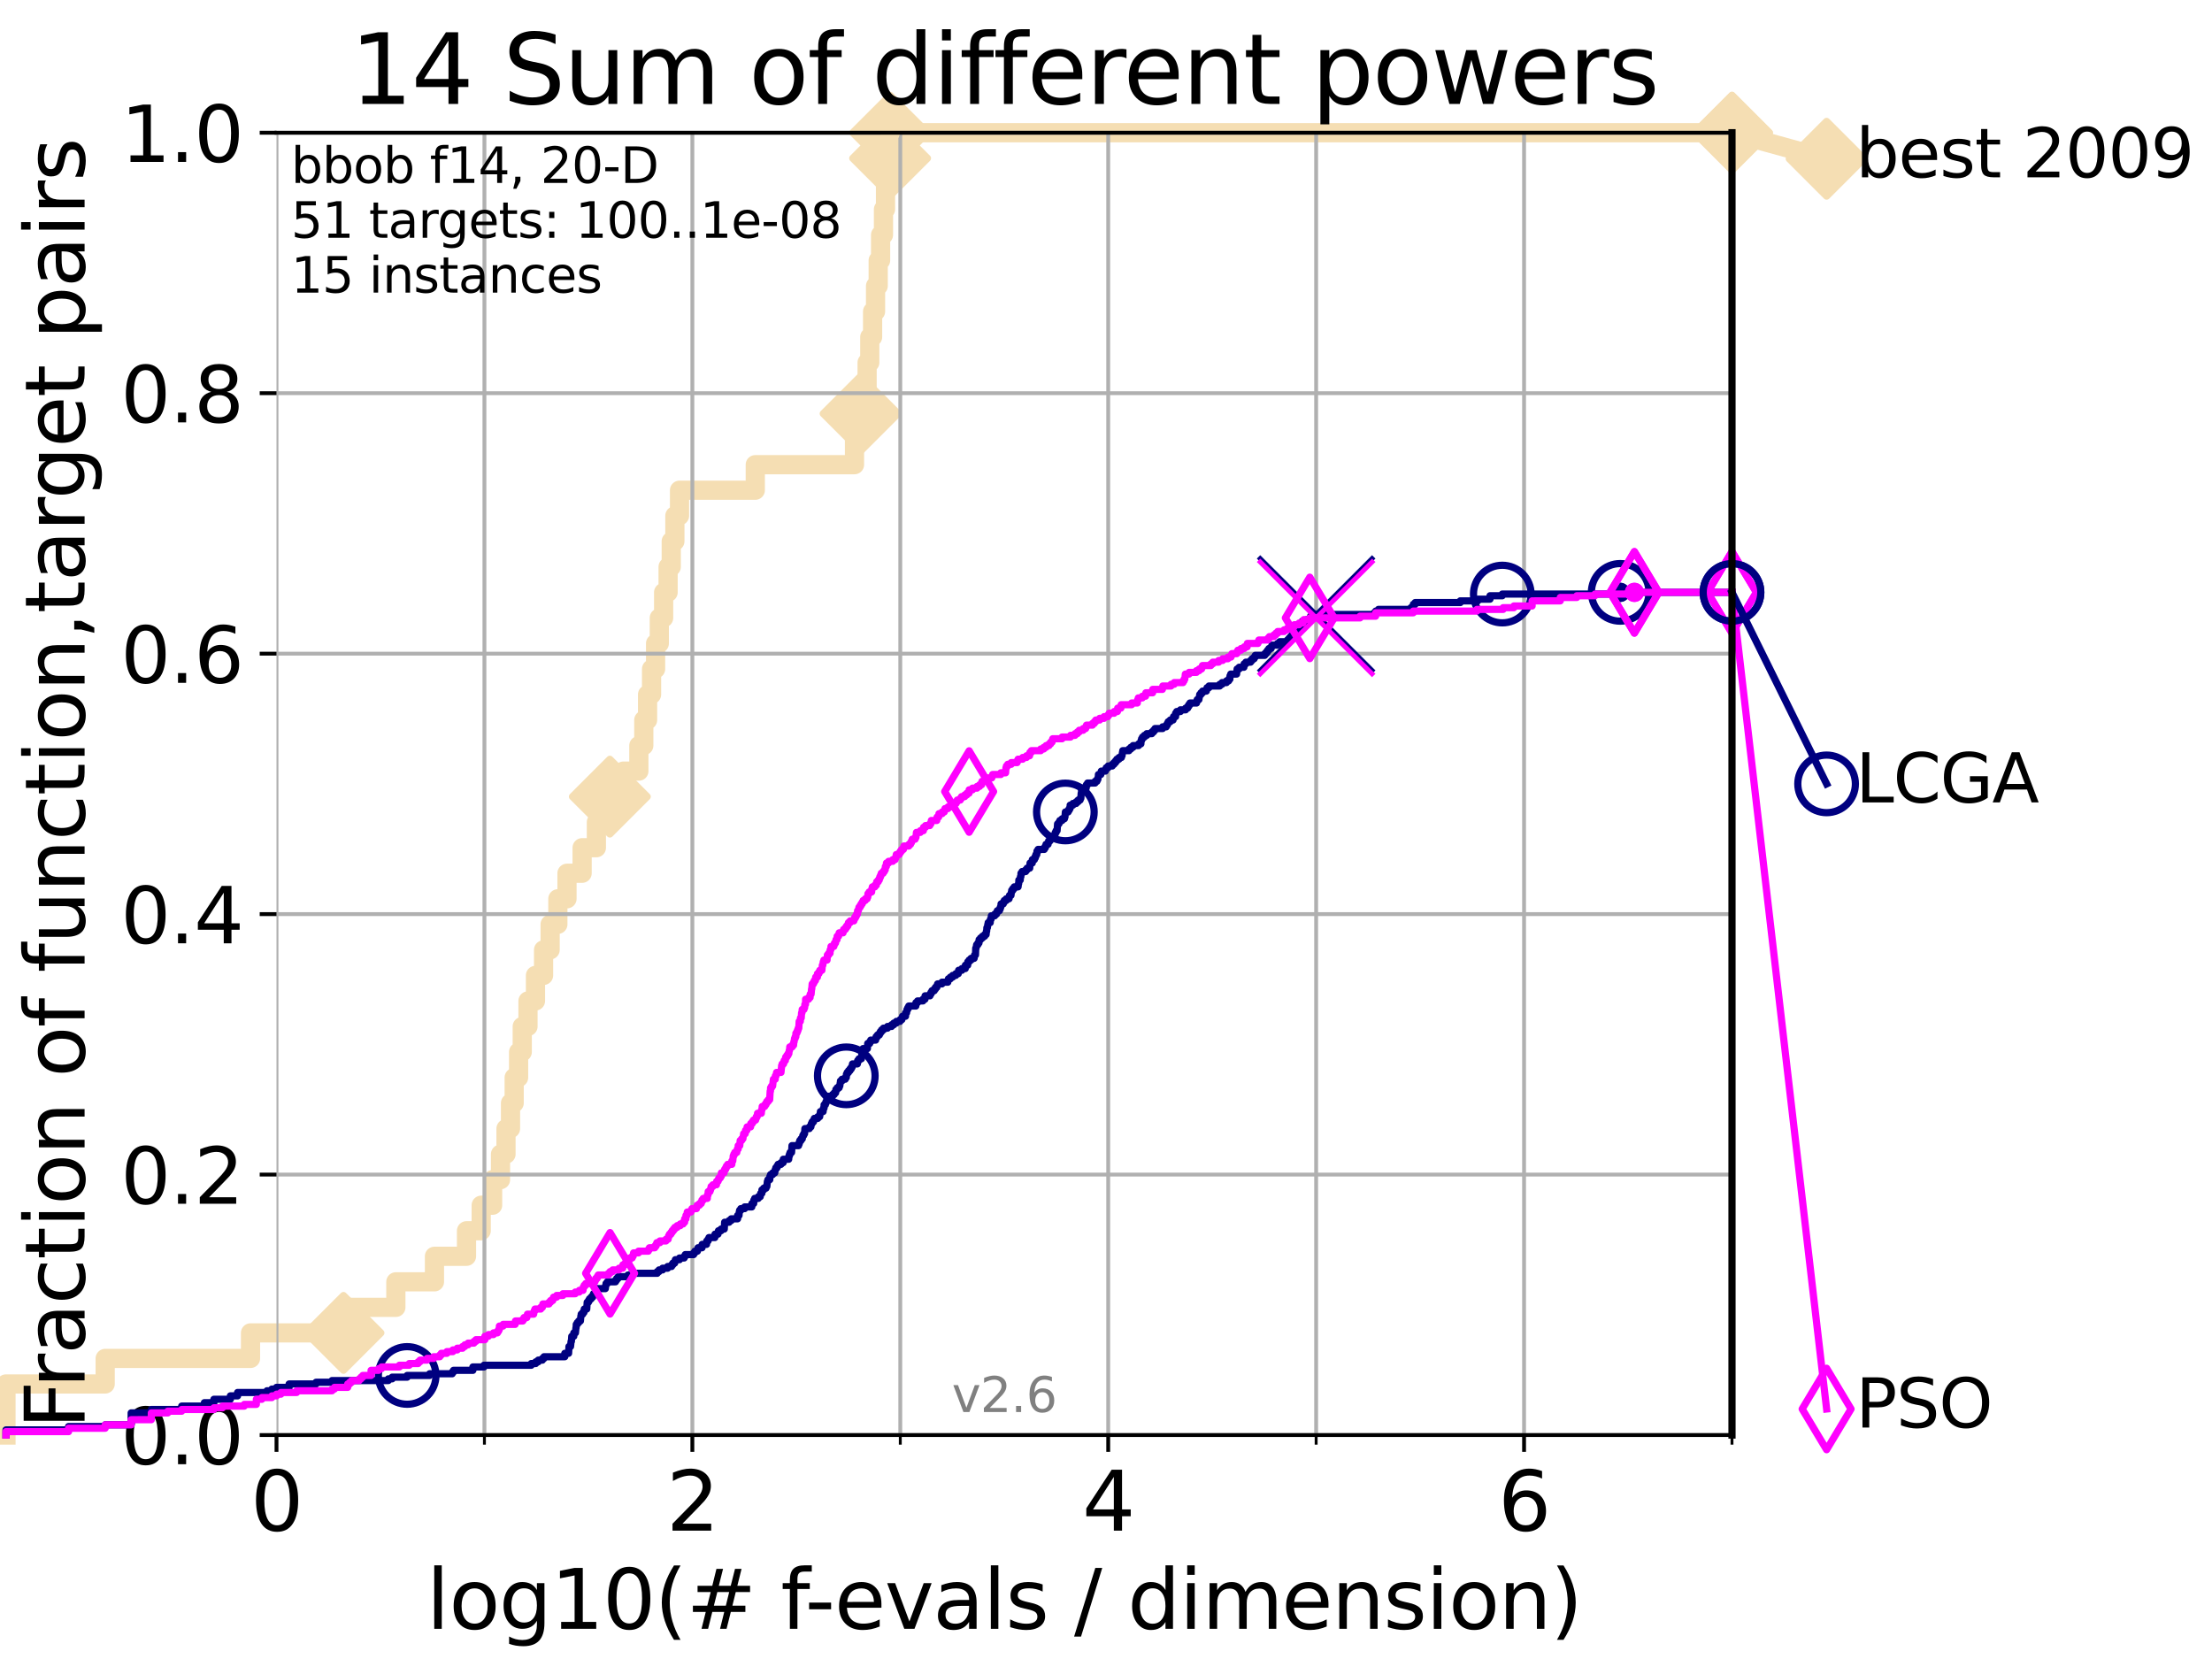 <?xml version="1.0" encoding="utf-8" standalone="no"?>
<!DOCTYPE svg PUBLIC "-//W3C//DTD SVG 1.1//EN"
  "http://www.w3.org/Graphics/SVG/1.1/DTD/svg11.dtd">
<svg xmlns:xlink="http://www.w3.org/1999/xlink" width="460.8pt" height="345.6pt" viewBox="0 0 460.8 345.6" xmlns="http://www.w3.org/2000/svg" version="1.1">
 <defs>
  <style type="text/css">*{stroke-linejoin: round; stroke-linecap: butt}</style>
 </defs>
 <g id="figure_1">
  <g id="patch_1">
   <path d="M 0 345.6 
L 460.8 345.6 
L 460.8 0 
L 0 0 
z
" style="fill: #ffffff"/>
  </g>
  <g id="axes_1">
   <g id="patch_2">
    <path d="M 57.6 298.944 
L 360.806 298.944 
L 360.806 27.648 
L 57.6 27.648 
z
" style="fill: #ffffff"/>
   </g>
   <g id="line2d_1">
    <path d="M 1.246 298.944 
L 1.246 288.305 
L 21.912 288.305 
L 21.912 282.985 
L 52.188 282.985 
L 52.188 277.666 
L 71.557 277.666 
L 71.557 272.346 
L 82.464 272.346 
L 82.464 267.027 
L 90.505 267.027 
L 90.505 261.707 
L 97.182 261.707 
L 97.182 256.388 
L 100.245 256.388 
L 100.245 251.068 
L 102.622 251.068 
L 102.622 245.749 
L 104.266 245.749 
L 104.266 240.429 
L 105.411 240.429 
L 105.411 235.11 
L 106.35 235.11 
L 106.35 229.79 
L 107.11 229.79 
L 107.11 224.471 
L 108.034 224.471 
L 108.034 219.151 
L 108.792 219.151 
L 108.792 213.832 
L 109.99 213.832 
L 109.99 208.512 
L 111.55 208.512 
L 111.55 203.192 
L 113.235 203.192 
L 113.235 197.873 
L 114.602 197.873 
L 114.602 192.553 
L 116.212 192.553 
L 116.212 187.234 
L 118.114 187.234 
L 118.114 181.914 
L 121.266 181.914 
L 121.266 176.595 
L 124.238 176.595 
L 124.238 171.275 
L 127.041 171.275 
L 127.041 165.956 
L 129.866 165.956 
L 129.866 160.636 
L 133.086 160.636 
L 133.086 155.317 
L 134.113 155.317 
L 134.113 149.997 
L 134.901 149.997 
L 134.901 144.678 
L 135.732 144.678 
L 135.732 139.358 
L 136.57 139.358 
L 136.57 134.039 
L 137.345 134.039 
L 137.345 128.719 
L 138.246 128.719 
L 138.246 123.4 
L 139.179 123.4 
L 139.179 118.08 
L 139.832 118.08 
L 139.832 112.76 
L 140.589 112.76 
L 140.589 107.441 
L 141.557 107.441 
L 141.557 102.121 
L 157.34 102.121 
L 157.34 96.802 
L 178.008 96.802 
L 178.008 91.482 
L 179.279 91.482 
L 179.279 86.163 
L 179.957 86.163 
L 179.957 80.843 
L 180.635 80.843 
L 180.635 75.524 
L 181.191 75.524 
L 181.191 70.204 
L 181.778 70.204 
L 181.778 64.885 
L 182.393 64.885 
L 182.393 59.565 
L 182.945 59.565 
L 182.945 54.246 
L 183.444 54.246 
L 183.444 48.926 
L 184.044 48.926 
L 184.044 43.607 
L 184.466 43.607 
L 184.466 38.287 
L 184.951 38.287 
L 184.951 32.968 
L 185.427 32.968 
L 185.427 27.648 
L 360.806 27.648 
" style="fill: none; stroke: #f5deb3; stroke-width: 4; stroke-linecap: square"/>
   </g>
   <g id="line2d_2">
    <defs>
     <path id="mb3f9747fe2" d="M 0 7.778 
L 7.778 0 
L 0 -7.778 
L -7.778 0 
z
" style="stroke: #f5deb3; stroke-width: 1.5; stroke-linejoin: miter"/>
    </defs>
    <g>
     <use xlink:href="#mb3f9747fe2" x="71.557" y="277.666" style="fill: #f5deb3; stroke: #f5deb3; stroke-width: 1.5; stroke-linejoin: miter"/>
     <use xlink:href="#mb3f9747fe2" x="127.041" y="165.956" style="fill: #f5deb3; stroke: #f5deb3; stroke-width: 1.5; stroke-linejoin: miter"/>
     <use xlink:href="#mb3f9747fe2" x="179.279" y="86.163" style="fill: #f5deb3; stroke: #f5deb3; stroke-width: 1.5; stroke-linejoin: miter"/>
     <use xlink:href="#mb3f9747fe2" x="185.427" y="32.968" style="fill: #f5deb3; stroke: #f5deb3; stroke-width: 1.5; stroke-linejoin: miter"/>
     <use xlink:href="#mb3f9747fe2" x="185.427" y="27.648" style="fill: #f5deb3; stroke: #f5deb3; stroke-width: 1.5; stroke-linejoin: miter"/>
     <use xlink:href="#mb3f9747fe2" x="360.806" y="27.648" style="fill: #f5deb3; stroke: #f5deb3; stroke-width: 1.5; stroke-linejoin: miter"/>
    </g>
   </g>
   <g id="line2d_3">
    <path style="fill: none; stroke: #f5deb3; stroke-width: 4; stroke-linecap: square"/>
    <g/>
   </g>
   <g id="line2d_4">
    <path d="M 360.806 27.648 
L 380.515 33.074 
" style="fill: none; stroke: #f5deb3; stroke-width: 4; stroke-linecap: square"/>
    <g>
     <use xlink:href="#mb3f9747fe2" x="360.806" y="27.648" style="fill: #f5deb3; stroke: #f5deb3; stroke-width: 1.5; stroke-linejoin: miter"/>
     <use xlink:href="#mb3f9747fe2" x="380.515" y="33.074" style="fill: #f5deb3; stroke: #f5deb3; stroke-width: 1.5; stroke-linejoin: miter"/>
    </g>
   </g>
   <g id="matplotlib.axis_1">
    <g id="xtick_1">
     <g id="line2d_5">
      <path d="M 57.6 298.944 
L 57.6 27.648 
" clip-path="url(#p380b8a8573)" style="fill: none; stroke: #b0b0b0; stroke-width: 0.8; stroke-linecap: square"/>
     </g>
     <g id="line2d_6">
      <defs>
       <path id="m79c1426f88" d="M 0 0 
L 0 3.5 
" style="stroke: #000000; stroke-width: 0.8"/>
      </defs>
      <g>
       <use xlink:href="#m79c1426f88" x="57.6" y="298.944" style="stroke: #000000; stroke-width: 0.8"/>
      </g>
     </g>
     <g id="text_1">
      <!-- 0 -->
      <g transform="translate(52.192 318.861)scale(0.17 -0.17)">
       <defs>
        <path id="DejaVuSans-30" d="M 2034 4250 
Q 1547 4250 1301 3770 
Q 1056 3291 1056 2328 
Q 1056 1369 1301 889 
Q 1547 409 2034 409 
Q 2525 409 2770 889 
Q 3016 1369 3016 2328 
Q 3016 3291 2770 3770 
Q 2525 4250 2034 4250 
z
M 2034 4750 
Q 2819 4750 3233 4129 
Q 3647 3509 3647 2328 
Q 3647 1150 3233 529 
Q 2819 -91 2034 -91 
Q 1250 -91 836 529 
Q 422 1150 422 2328 
Q 422 3509 836 4129 
Q 1250 4750 2034 4750 
z
" transform="scale(0.016)"/>
       </defs>
       <use xlink:href="#DejaVuSans-30"/>
      </g>
     </g>
    </g>
    <g id="xtick_2">
     <g id="line2d_7">
      <path d="M 144.23 298.944 
L 144.23 27.648 
" clip-path="url(#p380b8a8573)" style="fill: none; stroke: #b0b0b0; stroke-width: 0.8; stroke-linecap: square"/>
     </g>
     <g id="line2d_8">
      <g>
       <use xlink:href="#m79c1426f88" x="144.23" y="298.944" style="stroke: #000000; stroke-width: 0.8"/>
      </g>
     </g>
     <g id="text_2">
      <!-- 2 -->
      <g transform="translate(138.822 318.861)scale(0.17 -0.17)">
       <defs>
        <path id="DejaVuSans-32" d="M 1228 531 
L 3431 531 
L 3431 0 
L 469 0 
L 469 531 
Q 828 903 1448 1529 
Q 2069 2156 2228 2338 
Q 2531 2678 2651 2914 
Q 2772 3150 2772 3378 
Q 2772 3750 2511 3984 
Q 2250 4219 1831 4219 
Q 1534 4219 1204 4116 
Q 875 4013 500 3803 
L 500 4441 
Q 881 4594 1212 4672 
Q 1544 4750 1819 4750 
Q 2544 4750 2975 4387 
Q 3406 4025 3406 3419 
Q 3406 3131 3298 2873 
Q 3191 2616 2906 2266 
Q 2828 2175 2409 1742 
Q 1991 1309 1228 531 
z
" transform="scale(0.016)"/>
       </defs>
       <use xlink:href="#DejaVuSans-32"/>
      </g>
     </g>
    </g>
    <g id="xtick_3">
     <g id="line2d_9">
      <path d="M 230.861 298.944 
L 230.861 27.648 
" clip-path="url(#p380b8a8573)" style="fill: none; stroke: #b0b0b0; stroke-width: 0.8; stroke-linecap: square"/>
     </g>
     <g id="line2d_10">
      <g>
       <use xlink:href="#m79c1426f88" x="230.861" y="298.944" style="stroke: #000000; stroke-width: 0.8"/>
      </g>
     </g>
     <g id="text_3">
      <!-- 4 -->
      <g transform="translate(225.453 318.861)scale(0.17 -0.17)">
       <defs>
        <path id="DejaVuSans-34" d="M 2419 4116 
L 825 1625 
L 2419 1625 
L 2419 4116 
z
M 2253 4666 
L 3047 4666 
L 3047 1625 
L 3713 1625 
L 3713 1100 
L 3047 1100 
L 3047 0 
L 2419 0 
L 2419 1100 
L 313 1100 
L 313 1709 
L 2253 4666 
z
" transform="scale(0.016)"/>
       </defs>
       <use xlink:href="#DejaVuSans-34"/>
      </g>
     </g>
    </g>
    <g id="xtick_4">
     <g id="line2d_11">
      <path d="M 317.491 298.944 
L 317.491 27.648 
" clip-path="url(#p380b8a8573)" style="fill: none; stroke: #b0b0b0; stroke-width: 0.8; stroke-linecap: square"/>
     </g>
     <g id="line2d_12">
      <g>
       <use xlink:href="#m79c1426f88" x="317.491" y="298.944" style="stroke: #000000; stroke-width: 0.8"/>
      </g>
     </g>
     <g id="text_4">
      <!-- 6 -->
      <g transform="translate(312.083 318.861)scale(0.17 -0.17)">
       <defs>
        <path id="DejaVuSans-36" d="M 2113 2584 
Q 1688 2584 1439 2293 
Q 1191 2003 1191 1497 
Q 1191 994 1439 701 
Q 1688 409 2113 409 
Q 2538 409 2786 701 
Q 3034 994 3034 1497 
Q 3034 2003 2786 2293 
Q 2538 2584 2113 2584 
z
M 3366 4563 
L 3366 3988 
Q 3128 4100 2886 4159 
Q 2644 4219 2406 4219 
Q 1781 4219 1451 3797 
Q 1122 3375 1075 2522 
Q 1259 2794 1537 2939 
Q 1816 3084 2150 3084 
Q 2853 3084 3261 2657 
Q 3669 2231 3669 1497 
Q 3669 778 3244 343 
Q 2819 -91 2113 -91 
Q 1303 -91 875 529 
Q 447 1150 447 2328 
Q 447 3434 972 4092 
Q 1497 4750 2381 4750 
Q 2619 4750 2861 4703 
Q 3103 4656 3366 4563 
z
" transform="scale(0.016)"/>
       </defs>
       <use xlink:href="#DejaVuSans-36"/>
      </g>
     </g>
    </g>
    <g id="xtick_5">
     <g id="line2d_13">
      <path d="M 100.915 298.944 
L 100.915 27.648 
" clip-path="url(#p380b8a8573)" style="fill: none; stroke: #b0b0b0; stroke-width: 0.8; stroke-linecap: square"/>
     </g>
     <g id="line2d_14">
      <defs>
       <path id="m68a389bd32" d="M 0 0 
L 0 2 
" style="stroke: #000000; stroke-width: 0.6"/>
      </defs>
      <g>
       <use xlink:href="#m68a389bd32" x="100.915" y="298.944" style="stroke: #000000; stroke-width: 0.6"/>
      </g>
     </g>
    </g>
    <g id="xtick_6">
     <g id="line2d_15">
      <path d="M 187.546 298.944 
L 187.546 27.648 
" clip-path="url(#p380b8a8573)" style="fill: none; stroke: #b0b0b0; stroke-width: 0.8; stroke-linecap: square"/>
     </g>
     <g id="line2d_16">
      <g>
       <use xlink:href="#m68a389bd32" x="187.546" y="298.944" style="stroke: #000000; stroke-width: 0.6"/>
      </g>
     </g>
    </g>
    <g id="xtick_7">
     <g id="line2d_17">
      <path d="M 274.176 298.944 
L 274.176 27.648 
" clip-path="url(#p380b8a8573)" style="fill: none; stroke: #b0b0b0; stroke-width: 0.8; stroke-linecap: square"/>
     </g>
     <g id="line2d_18">
      <g>
       <use xlink:href="#m68a389bd32" x="274.176" y="298.944" style="stroke: #000000; stroke-width: 0.6"/>
      </g>
     </g>
    </g>
    <g id="xtick_8">
     <g id="line2d_19">
      <path d="M 360.806 298.944 
L 360.806 27.648 
" clip-path="url(#p380b8a8573)" style="fill: none; stroke: #b0b0b0; stroke-width: 0.8; stroke-linecap: square"/>
     </g>
     <g id="line2d_20">
      <g>
       <use xlink:href="#m68a389bd32" x="360.806" y="298.944" style="stroke: #000000; stroke-width: 0.6"/>
      </g>
     </g>
    </g>
    <g id="text_5">
     <!-- log10(# f-evals / dimension) -->
     <g transform="translate(88.823 339.314)scale(0.17 -0.17)">
      <defs>
       <path id="DejaVuSans-6c" d="M 603 4863 
L 1178 4863 
L 1178 0 
L 603 0 
L 603 4863 
z
" transform="scale(0.016)"/>
       <path id="DejaVuSans-6f" d="M 1959 3097 
Q 1497 3097 1228 2736 
Q 959 2375 959 1747 
Q 959 1119 1226 758 
Q 1494 397 1959 397 
Q 2419 397 2687 759 
Q 2956 1122 2956 1747 
Q 2956 2369 2687 2733 
Q 2419 3097 1959 3097 
z
M 1959 3584 
Q 2709 3584 3137 3096 
Q 3566 2609 3566 1747 
Q 3566 888 3137 398 
Q 2709 -91 1959 -91 
Q 1206 -91 779 398 
Q 353 888 353 1747 
Q 353 2609 779 3096 
Q 1206 3584 1959 3584 
z
" transform="scale(0.016)"/>
       <path id="DejaVuSans-67" d="M 2906 1791 
Q 2906 2416 2648 2759 
Q 2391 3103 1925 3103 
Q 1463 3103 1205 2759 
Q 947 2416 947 1791 
Q 947 1169 1205 825 
Q 1463 481 1925 481 
Q 2391 481 2648 825 
Q 2906 1169 2906 1791 
z
M 3481 434 
Q 3481 -459 3084 -895 
Q 2688 -1331 1869 -1331 
Q 1566 -1331 1297 -1286 
Q 1028 -1241 775 -1147 
L 775 -588 
Q 1028 -725 1275 -790 
Q 1522 -856 1778 -856 
Q 2344 -856 2625 -561 
Q 2906 -266 2906 331 
L 2906 616 
Q 2728 306 2450 153 
Q 2172 0 1784 0 
Q 1141 0 747 490 
Q 353 981 353 1791 
Q 353 2603 747 3093 
Q 1141 3584 1784 3584 
Q 2172 3584 2450 3431 
Q 2728 3278 2906 2969 
L 2906 3500 
L 3481 3500 
L 3481 434 
z
" transform="scale(0.016)"/>
       <path id="DejaVuSans-31" d="M 794 531 
L 1825 531 
L 1825 4091 
L 703 3866 
L 703 4441 
L 1819 4666 
L 2450 4666 
L 2450 531 
L 3481 531 
L 3481 0 
L 794 0 
L 794 531 
z
" transform="scale(0.016)"/>
       <path id="DejaVuSans-28" d="M 1984 4856 
Q 1566 4138 1362 3434 
Q 1159 2731 1159 2009 
Q 1159 1288 1364 580 
Q 1569 -128 1984 -844 
L 1484 -844 
Q 1016 -109 783 600 
Q 550 1309 550 2009 
Q 550 2706 781 3412 
Q 1013 4119 1484 4856 
L 1984 4856 
z
" transform="scale(0.016)"/>
       <path id="DejaVuSans-23" d="M 3272 2816 
L 2363 2816 
L 2100 1772 
L 3016 1772 
L 3272 2816 
z
M 2803 4594 
L 2478 3297 
L 3391 3297 
L 3719 4594 
L 4219 4594 
L 3897 3297 
L 4872 3297 
L 4872 2816 
L 3775 2816 
L 3519 1772 
L 4513 1772 
L 4513 1294 
L 3397 1294 
L 3072 0 
L 2572 0 
L 2894 1294 
L 1978 1294 
L 1656 0 
L 1153 0 
L 1478 1294 
L 494 1294 
L 494 1772 
L 1594 1772 
L 1856 2816 
L 850 2816 
L 850 3297 
L 1978 3297 
L 2297 4594 
L 2803 4594 
z
" transform="scale(0.016)"/>
       <path id="DejaVuSans-20" transform="scale(0.016)"/>
       <path id="DejaVuSans-66" d="M 2375 4863 
L 2375 4384 
L 1825 4384 
Q 1516 4384 1395 4259 
Q 1275 4134 1275 3809 
L 1275 3500 
L 2222 3500 
L 2222 3053 
L 1275 3053 
L 1275 0 
L 697 0 
L 697 3053 
L 147 3053 
L 147 3500 
L 697 3500 
L 697 3744 
Q 697 4328 969 4595 
Q 1241 4863 1831 4863 
L 2375 4863 
z
" transform="scale(0.016)"/>
       <path id="DejaVuSans-2d" d="M 313 2009 
L 1997 2009 
L 1997 1497 
L 313 1497 
L 313 2009 
z
" transform="scale(0.016)"/>
       <path id="DejaVuSans-65" d="M 3597 1894 
L 3597 1613 
L 953 1613 
Q 991 1019 1311 708 
Q 1631 397 2203 397 
Q 2534 397 2845 478 
Q 3156 559 3463 722 
L 3463 178 
Q 3153 47 2828 -22 
Q 2503 -91 2169 -91 
Q 1331 -91 842 396 
Q 353 884 353 1716 
Q 353 2575 817 3079 
Q 1281 3584 2069 3584 
Q 2775 3584 3186 3129 
Q 3597 2675 3597 1894 
z
M 3022 2063 
Q 3016 2534 2758 2815 
Q 2500 3097 2075 3097 
Q 1594 3097 1305 2825 
Q 1016 2553 972 2059 
L 3022 2063 
z
" transform="scale(0.016)"/>
       <path id="DejaVuSans-76" d="M 191 3500 
L 800 3500 
L 1894 563 
L 2988 3500 
L 3597 3500 
L 2284 0 
L 1503 0 
L 191 3500 
z
" transform="scale(0.016)"/>
       <path id="DejaVuSans-61" d="M 2194 1759 
Q 1497 1759 1228 1600 
Q 959 1441 959 1056 
Q 959 750 1161 570 
Q 1363 391 1709 391 
Q 2188 391 2477 730 
Q 2766 1069 2766 1631 
L 2766 1759 
L 2194 1759 
z
M 3341 1997 
L 3341 0 
L 2766 0 
L 2766 531 
Q 2569 213 2275 61 
Q 1981 -91 1556 -91 
Q 1019 -91 701 211 
Q 384 513 384 1019 
Q 384 1609 779 1909 
Q 1175 2209 1959 2209 
L 2766 2209 
L 2766 2266 
Q 2766 2663 2505 2880 
Q 2244 3097 1772 3097 
Q 1472 3097 1187 3025 
Q 903 2953 641 2809 
L 641 3341 
Q 956 3463 1253 3523 
Q 1550 3584 1831 3584 
Q 2591 3584 2966 3190 
Q 3341 2797 3341 1997 
z
" transform="scale(0.016)"/>
       <path id="DejaVuSans-73" d="M 2834 3397 
L 2834 2853 
Q 2591 2978 2328 3040 
Q 2066 3103 1784 3103 
Q 1356 3103 1142 2972 
Q 928 2841 928 2578 
Q 928 2378 1081 2264 
Q 1234 2150 1697 2047 
L 1894 2003 
Q 2506 1872 2764 1633 
Q 3022 1394 3022 966 
Q 3022 478 2636 193 
Q 2250 -91 1575 -91 
Q 1294 -91 989 -36 
Q 684 19 347 128 
L 347 722 
Q 666 556 975 473 
Q 1284 391 1588 391 
Q 1994 391 2212 530 
Q 2431 669 2431 922 
Q 2431 1156 2273 1281 
Q 2116 1406 1581 1522 
L 1381 1569 
Q 847 1681 609 1914 
Q 372 2147 372 2553 
Q 372 3047 722 3315 
Q 1072 3584 1716 3584 
Q 2034 3584 2315 3537 
Q 2597 3491 2834 3397 
z
" transform="scale(0.016)"/>
       <path id="DejaVuSans-2f" d="M 1625 4666 
L 2156 4666 
L 531 -594 
L 0 -594 
L 1625 4666 
z
" transform="scale(0.016)"/>
       <path id="DejaVuSans-64" d="M 2906 2969 
L 2906 4863 
L 3481 4863 
L 3481 0 
L 2906 0 
L 2906 525 
Q 2725 213 2448 61 
Q 2172 -91 1784 -91 
Q 1150 -91 751 415 
Q 353 922 353 1747 
Q 353 2572 751 3078 
Q 1150 3584 1784 3584 
Q 2172 3584 2448 3432 
Q 2725 3281 2906 2969 
z
M 947 1747 
Q 947 1113 1208 752 
Q 1469 391 1925 391 
Q 2381 391 2643 752 
Q 2906 1113 2906 1747 
Q 2906 2381 2643 2742 
Q 2381 3103 1925 3103 
Q 1469 3103 1208 2742 
Q 947 2381 947 1747 
z
" transform="scale(0.016)"/>
       <path id="DejaVuSans-69" d="M 603 3500 
L 1178 3500 
L 1178 0 
L 603 0 
L 603 3500 
z
M 603 4863 
L 1178 4863 
L 1178 4134 
L 603 4134 
L 603 4863 
z
" transform="scale(0.016)"/>
       <path id="DejaVuSans-6d" d="M 3328 2828 
Q 3544 3216 3844 3400 
Q 4144 3584 4550 3584 
Q 5097 3584 5394 3201 
Q 5691 2819 5691 2113 
L 5691 0 
L 5113 0 
L 5113 2094 
Q 5113 2597 4934 2840 
Q 4756 3084 4391 3084 
Q 3944 3084 3684 2787 
Q 3425 2491 3425 1978 
L 3425 0 
L 2847 0 
L 2847 2094 
Q 2847 2600 2669 2842 
Q 2491 3084 2119 3084 
Q 1678 3084 1418 2786 
Q 1159 2488 1159 1978 
L 1159 0 
L 581 0 
L 581 3500 
L 1159 3500 
L 1159 2956 
Q 1356 3278 1631 3431 
Q 1906 3584 2284 3584 
Q 2666 3584 2933 3390 
Q 3200 3197 3328 2828 
z
" transform="scale(0.016)"/>
       <path id="DejaVuSans-6e" d="M 3513 2113 
L 3513 0 
L 2938 0 
L 2938 2094 
Q 2938 2591 2744 2837 
Q 2550 3084 2163 3084 
Q 1697 3084 1428 2787 
Q 1159 2491 1159 1978 
L 1159 0 
L 581 0 
L 581 3500 
L 1159 3500 
L 1159 2956 
Q 1366 3272 1645 3428 
Q 1925 3584 2291 3584 
Q 2894 3584 3203 3211 
Q 3513 2838 3513 2113 
z
" transform="scale(0.016)"/>
       <path id="DejaVuSans-29" d="M 513 4856 
L 1013 4856 
Q 1481 4119 1714 3412 
Q 1947 2706 1947 2009 
Q 1947 1309 1714 600 
Q 1481 -109 1013 -844 
L 513 -844 
Q 928 -128 1133 580 
Q 1338 1288 1338 2009 
Q 1338 2731 1133 3434 
Q 928 4138 513 4856 
z
" transform="scale(0.016)"/>
      </defs>
      <use xlink:href="#DejaVuSans-6c"/>
      <use xlink:href="#DejaVuSans-6f" x="27.783"/>
      <use xlink:href="#DejaVuSans-67" x="88.965"/>
      <use xlink:href="#DejaVuSans-31" x="152.441"/>
      <use xlink:href="#DejaVuSans-30" x="216.064"/>
      <use xlink:href="#DejaVuSans-28" x="279.688"/>
      <use xlink:href="#DejaVuSans-23" x="318.701"/>
      <use xlink:href="#DejaVuSans-20" x="402.49"/>
      <use xlink:href="#DejaVuSans-66" x="434.277"/>
      <use xlink:href="#DejaVuSans-2d" x="463.982"/>
      <use xlink:href="#DejaVuSans-65" x="500.066"/>
      <use xlink:href="#DejaVuSans-76" x="561.59"/>
      <use xlink:href="#DejaVuSans-61" x="620.77"/>
      <use xlink:href="#DejaVuSans-6c" x="682.049"/>
      <use xlink:href="#DejaVuSans-73" x="709.832"/>
      <use xlink:href="#DejaVuSans-20" x="761.932"/>
      <use xlink:href="#DejaVuSans-2f" x="793.719"/>
      <use xlink:href="#DejaVuSans-20" x="827.41"/>
      <use xlink:href="#DejaVuSans-64" x="859.197"/>
      <use xlink:href="#DejaVuSans-69" x="922.674"/>
      <use xlink:href="#DejaVuSans-6d" x="950.457"/>
      <use xlink:href="#DejaVuSans-65" x="1047.869"/>
      <use xlink:href="#DejaVuSans-6e" x="1109.393"/>
      <use xlink:href="#DejaVuSans-73" x="1172.771"/>
      <use xlink:href="#DejaVuSans-69" x="1224.871"/>
      <use xlink:href="#DejaVuSans-6f" x="1252.654"/>
      <use xlink:href="#DejaVuSans-6e" x="1313.836"/>
      <use xlink:href="#DejaVuSans-29" x="1377.215"/>
     </g>
    </g>
   </g>
   <g id="matplotlib.axis_2">
    <g id="ytick_1">
     <g id="line2d_21">
      <path d="M 57.6 298.944 
L 360.806 298.944 
" clip-path="url(#p380b8a8573)" style="fill: none; stroke: #b0b0b0; stroke-width: 0.8; stroke-linecap: square"/>
     </g>
     <g id="line2d_22">
      <defs>
       <path id="m019975947e" d="M 0 0 
L -3.5 0 
" style="stroke: #000000; stroke-width: 0.8"/>
      </defs>
      <g>
       <use xlink:href="#m019975947e" x="57.6" y="298.944" style="stroke: #000000; stroke-width: 0.8"/>
      </g>
     </g>
     <g id="text_6">
      <!-- 0.0 -->
      <g transform="translate(25.155 305.023)scale(0.16 -0.16)">
       <defs>
        <path id="DejaVuSans-2e" d="M 684 794 
L 1344 794 
L 1344 0 
L 684 0 
L 684 794 
z
" transform="scale(0.016)"/>
       </defs>
       <use xlink:href="#DejaVuSans-30"/>
       <use xlink:href="#DejaVuSans-2e" x="63.623"/>
       <use xlink:href="#DejaVuSans-30" x="95.41"/>
      </g>
     </g>
    </g>
    <g id="ytick_2">
     <g id="line2d_23">
      <path d="M 57.6 244.685 
L 360.806 244.685 
" clip-path="url(#p380b8a8573)" style="fill: none; stroke: #b0b0b0; stroke-width: 0.8; stroke-linecap: square"/>
     </g>
     <g id="line2d_24">
      <g>
       <use xlink:href="#m019975947e" x="57.6" y="244.685" style="stroke: #000000; stroke-width: 0.8"/>
      </g>
     </g>
     <g id="text_7">
      <!-- 0.2 -->
      <g transform="translate(25.155 250.764)scale(0.16 -0.16)">
       <use xlink:href="#DejaVuSans-30"/>
       <use xlink:href="#DejaVuSans-2e" x="63.623"/>
       <use xlink:href="#DejaVuSans-32" x="95.41"/>
      </g>
     </g>
    </g>
    <g id="ytick_3">
     <g id="line2d_25">
      <path d="M 57.6 190.426 
L 360.806 190.426 
" clip-path="url(#p380b8a8573)" style="fill: none; stroke: #b0b0b0; stroke-width: 0.8; stroke-linecap: square"/>
     </g>
     <g id="line2d_26">
      <g>
       <use xlink:href="#m019975947e" x="57.6" y="190.426" style="stroke: #000000; stroke-width: 0.8"/>
      </g>
     </g>
     <g id="text_8">
      <!-- 0.4 -->
      <g transform="translate(25.155 196.504)scale(0.16 -0.16)">
       <use xlink:href="#DejaVuSans-30"/>
       <use xlink:href="#DejaVuSans-2e" x="63.623"/>
       <use xlink:href="#DejaVuSans-34" x="95.41"/>
      </g>
     </g>
    </g>
    <g id="ytick_4">
     <g id="line2d_27">
      <path d="M 57.6 136.166 
L 360.806 136.166 
" clip-path="url(#p380b8a8573)" style="fill: none; stroke: #b0b0b0; stroke-width: 0.8; stroke-linecap: square"/>
     </g>
     <g id="line2d_28">
      <g>
       <use xlink:href="#m019975947e" x="57.6" y="136.166" style="stroke: #000000; stroke-width: 0.8"/>
      </g>
     </g>
     <g id="text_9">
      <!-- 0.6 -->
      <g transform="translate(25.155 142.245)scale(0.16 -0.16)">
       <use xlink:href="#DejaVuSans-30"/>
       <use xlink:href="#DejaVuSans-2e" x="63.623"/>
       <use xlink:href="#DejaVuSans-36" x="95.41"/>
      </g>
     </g>
    </g>
    <g id="ytick_5">
     <g id="line2d_29">
      <path d="M 57.6 81.907 
L 360.806 81.907 
" clip-path="url(#p380b8a8573)" style="fill: none; stroke: #b0b0b0; stroke-width: 0.8; stroke-linecap: square"/>
     </g>
     <g id="line2d_30">
      <g>
       <use xlink:href="#m019975947e" x="57.6" y="81.907" style="stroke: #000000; stroke-width: 0.8"/>
      </g>
     </g>
     <g id="text_10">
      <!-- 0.8 -->
      <g transform="translate(25.155 87.986)scale(0.16 -0.16)">
       <defs>
        <path id="DejaVuSans-38" d="M 2034 2216 
Q 1584 2216 1326 1975 
Q 1069 1734 1069 1313 
Q 1069 891 1326 650 
Q 1584 409 2034 409 
Q 2484 409 2743 651 
Q 3003 894 3003 1313 
Q 3003 1734 2745 1975 
Q 2488 2216 2034 2216 
z
M 1403 2484 
Q 997 2584 770 2862 
Q 544 3141 544 3541 
Q 544 4100 942 4425 
Q 1341 4750 2034 4750 
Q 2731 4750 3128 4425 
Q 3525 4100 3525 3541 
Q 3525 3141 3298 2862 
Q 3072 2584 2669 2484 
Q 3125 2378 3379 2068 
Q 3634 1759 3634 1313 
Q 3634 634 3220 271 
Q 2806 -91 2034 -91 
Q 1263 -91 848 271 
Q 434 634 434 1313 
Q 434 1759 690 2068 
Q 947 2378 1403 2484 
z
M 1172 3481 
Q 1172 3119 1398 2916 
Q 1625 2713 2034 2713 
Q 2441 2713 2670 2916 
Q 2900 3119 2900 3481 
Q 2900 3844 2670 4047 
Q 2441 4250 2034 4250 
Q 1625 4250 1398 4047 
Q 1172 3844 1172 3481 
z
" transform="scale(0.016)"/>
       </defs>
       <use xlink:href="#DejaVuSans-30"/>
       <use xlink:href="#DejaVuSans-2e" x="63.623"/>
       <use xlink:href="#DejaVuSans-38" x="95.41"/>
      </g>
     </g>
    </g>
    <g id="ytick_6">
     <g id="line2d_31">
      <path d="M 57.6 27.648 
L 360.806 27.648 
" clip-path="url(#p380b8a8573)" style="fill: none; stroke: #b0b0b0; stroke-width: 0.8; stroke-linecap: square"/>
     </g>
     <g id="line2d_32">
      <g>
       <use xlink:href="#m019975947e" x="57.6" y="27.648" style="stroke: #000000; stroke-width: 0.8"/>
      </g>
     </g>
     <g id="text_11">
      <!-- 1.0 -->
      <g transform="translate(25.155 33.727)scale(0.16 -0.16)">
       <use xlink:href="#DejaVuSans-31"/>
       <use xlink:href="#DejaVuSans-2e" x="63.623"/>
       <use xlink:href="#DejaVuSans-30" x="95.41"/>
      </g>
     </g>
    </g>
    <g id="text_12">
     <!-- Fraction of function,target pairs -->
     <g transform="translate(17.62 297.681)rotate(-90)scale(0.17 -0.17)">
      <defs>
       <path id="DejaVuSans-46" d="M 628 4666 
L 3309 4666 
L 3309 4134 
L 1259 4134 
L 1259 2759 
L 3109 2759 
L 3109 2228 
L 1259 2228 
L 1259 0 
L 628 0 
L 628 4666 
z
" transform="scale(0.016)"/>
       <path id="DejaVuSans-72" d="M 2631 2963 
Q 2534 3019 2420 3045 
Q 2306 3072 2169 3072 
Q 1681 3072 1420 2755 
Q 1159 2438 1159 1844 
L 1159 0 
L 581 0 
L 581 3500 
L 1159 3500 
L 1159 2956 
Q 1341 3275 1631 3429 
Q 1922 3584 2338 3584 
Q 2397 3584 2469 3576 
Q 2541 3569 2628 3553 
L 2631 2963 
z
" transform="scale(0.016)"/>
       <path id="DejaVuSans-63" d="M 3122 3366 
L 3122 2828 
Q 2878 2963 2633 3030 
Q 2388 3097 2138 3097 
Q 1578 3097 1268 2742 
Q 959 2388 959 1747 
Q 959 1106 1268 751 
Q 1578 397 2138 397 
Q 2388 397 2633 464 
Q 2878 531 3122 666 
L 3122 134 
Q 2881 22 2623 -34 
Q 2366 -91 2075 -91 
Q 1284 -91 818 406 
Q 353 903 353 1747 
Q 353 2603 823 3093 
Q 1294 3584 2113 3584 
Q 2378 3584 2631 3529 
Q 2884 3475 3122 3366 
z
" transform="scale(0.016)"/>
       <path id="DejaVuSans-74" d="M 1172 4494 
L 1172 3500 
L 2356 3500 
L 2356 3053 
L 1172 3053 
L 1172 1153 
Q 1172 725 1289 603 
Q 1406 481 1766 481 
L 2356 481 
L 2356 0 
L 1766 0 
Q 1100 0 847 248 
Q 594 497 594 1153 
L 594 3053 
L 172 3053 
L 172 3500 
L 594 3500 
L 594 4494 
L 1172 4494 
z
" transform="scale(0.016)"/>
       <path id="DejaVuSans-75" d="M 544 1381 
L 544 3500 
L 1119 3500 
L 1119 1403 
Q 1119 906 1312 657 
Q 1506 409 1894 409 
Q 2359 409 2629 706 
Q 2900 1003 2900 1516 
L 2900 3500 
L 3475 3500 
L 3475 0 
L 2900 0 
L 2900 538 
Q 2691 219 2414 64 
Q 2138 -91 1772 -91 
Q 1169 -91 856 284 
Q 544 659 544 1381 
z
M 1991 3584 
L 1991 3584 
z
" transform="scale(0.016)"/>
       <path id="DejaVuSans-2c" d="M 750 794 
L 1409 794 
L 1409 256 
L 897 -744 
L 494 -744 
L 750 256 
L 750 794 
z
" transform="scale(0.016)"/>
       <path id="DejaVuSans-70" d="M 1159 525 
L 1159 -1331 
L 581 -1331 
L 581 3500 
L 1159 3500 
L 1159 2969 
Q 1341 3281 1617 3432 
Q 1894 3584 2278 3584 
Q 2916 3584 3314 3078 
Q 3713 2572 3713 1747 
Q 3713 922 3314 415 
Q 2916 -91 2278 -91 
Q 1894 -91 1617 61 
Q 1341 213 1159 525 
z
M 3116 1747 
Q 3116 2381 2855 2742 
Q 2594 3103 2138 3103 
Q 1681 3103 1420 2742 
Q 1159 2381 1159 1747 
Q 1159 1113 1420 752 
Q 1681 391 2138 391 
Q 2594 391 2855 752 
Q 3116 1113 3116 1747 
z
" transform="scale(0.016)"/>
      </defs>
      <use xlink:href="#DejaVuSans-46"/>
      <use xlink:href="#DejaVuSans-72" x="50.27"/>
      <use xlink:href="#DejaVuSans-61" x="91.383"/>
      <use xlink:href="#DejaVuSans-63" x="152.662"/>
      <use xlink:href="#DejaVuSans-74" x="207.643"/>
      <use xlink:href="#DejaVuSans-69" x="246.852"/>
      <use xlink:href="#DejaVuSans-6f" x="274.635"/>
      <use xlink:href="#DejaVuSans-6e" x="335.816"/>
      <use xlink:href="#DejaVuSans-20" x="399.195"/>
      <use xlink:href="#DejaVuSans-6f" x="430.982"/>
      <use xlink:href="#DejaVuSans-66" x="492.164"/>
      <use xlink:href="#DejaVuSans-20" x="527.369"/>
      <use xlink:href="#DejaVuSans-66" x="559.156"/>
      <use xlink:href="#DejaVuSans-75" x="594.361"/>
      <use xlink:href="#DejaVuSans-6e" x="657.74"/>
      <use xlink:href="#DejaVuSans-63" x="721.119"/>
      <use xlink:href="#DejaVuSans-74" x="776.1"/>
      <use xlink:href="#DejaVuSans-69" x="815.309"/>
      <use xlink:href="#DejaVuSans-6f" x="843.092"/>
      <use xlink:href="#DejaVuSans-6e" x="904.273"/>
      <use xlink:href="#DejaVuSans-2c" x="967.652"/>
      <use xlink:href="#DejaVuSans-74" x="999.439"/>
      <use xlink:href="#DejaVuSans-61" x="1038.648"/>
      <use xlink:href="#DejaVuSans-72" x="1099.928"/>
      <use xlink:href="#DejaVuSans-67" x="1139.291"/>
      <use xlink:href="#DejaVuSans-65" x="1202.768"/>
      <use xlink:href="#DejaVuSans-74" x="1264.291"/>
      <use xlink:href="#DejaVuSans-20" x="1303.5"/>
      <use xlink:href="#DejaVuSans-70" x="1335.287"/>
      <use xlink:href="#DejaVuSans-61" x="1398.764"/>
      <use xlink:href="#DejaVuSans-69" x="1460.043"/>
      <use xlink:href="#DejaVuSans-72" x="1487.826"/>
      <use xlink:href="#DejaVuSans-73" x="1528.939"/>
     </g>
    </g>
   </g>
   <g id="line2d_33">
    <defs>
     <path id="mabbf8a3b8b" d="M 0 1.5 
C 0.398 1.5 0.779 1.342 1.061 1.061 
C 1.342 0.779 1.5 0.398 1.5 0 
C 1.5 -0.398 1.342 -0.779 1.061 -1.061 
C 0.779 -1.342 0.398 -1.5 0 -1.5 
C -0.398 -1.5 -0.779 -1.342 -1.061 -1.061 
C -1.342 -0.779 -1.5 -0.398 -1.5 0 
C -1.5 0.398 -1.342 0.779 -1.061 1.061 
C -0.779 1.342 -0.398 1.5 0 1.5 
z
" style="stroke: #f5deb3"/>
    </defs>
    <g>
     <use xlink:href="#mabbf8a3b8b" x="185.427" y="27.648" style="fill: #f5deb3; stroke: #f5deb3"/>
     <use xlink:href="#mabbf8a3b8b" x="185.427" y="27.648" style="fill: #f5deb3; stroke: #f5deb3"/>
    </g>
   </g>
   <g id="line2d_34">
    <defs>
     <path id="ma04855ab8a" d="M 0 1.5 
C 0.398 1.5 0.779 1.342 1.061 1.061 
C 1.342 0.779 1.5 0.398 1.5 0 
C 1.5 -0.398 1.342 -0.779 1.061 -1.061 
C 0.779 -1.342 0.398 -1.5 0 -1.5 
C -0.398 -1.5 -0.779 -1.342 -1.061 -1.061 
C -1.342 -0.779 -1.5 -0.398 -1.5 0 
C -1.5 0.398 -1.342 0.779 -1.061 1.061 
C -0.779 1.342 -0.398 1.5 0 1.5 
z
" style="stroke: #000080"/>
    </defs>
    <g>
     <use xlink:href="#ma04855ab8a" x="337.516" y="123.4" style="fill: #000080; stroke: #000080"/>
     <use xlink:href="#ma04855ab8a" x="337.516" y="123.4" style="fill: #000080; stroke: #000080"/>
    </g>
   </g>
   <g id="line2d_35">
    <path d="M 1.246 298.944 
L 1.246 297.88 
L 14.285 297.88 
L 14.285 297.171 
L 21.912 297.171 
L 21.912 296.816 
L 27.324 296.816 
L 27.324 294.334 
L 31.522 294.334 
L 31.522 293.624 
L 37.851 293.624 
L 37.851 292.915 
L 42.579 292.915 
L 42.579 292.206 
L 44.561 292.206 
L 44.561 291.497 
L 47.991 291.497 
L 47.991 290.787 
L 49.496 290.787 
L 49.496 290.078 
L 55.618 290.078 
L 55.618 289.723 
L 56.635 289.723 
L 56.635 289.369 
L 57.6 289.369 
L 57.6 289.014 
L 60.229 289.014 
L 60.229 288.305 
L 65.844 288.305 
L 65.844 287.95 
L 69.173 287.95 
L 69.173 287.596 
L 80.896 287.596 
L 80.896 287.241 
L 81.696 287.241 
L 81.696 286.886 
L 84.819 286.886 
L 84.819 286.532 
L 89.497 286.532 
L 89.497 286.177 
L 94.206 286.177 
L 94.206 285.822 
L 94.472 285.822 
L 94.472 285.468 
L 98.51 285.468 
L 98.51 284.759 
L 100.821 284.759 
L 100.821 284.404 
L 110.675 284.404 
L 110.675 284.049 
L 111.603 284.049 
L 111.603 283.695 
L 112.128 283.695 
L 112.128 283.34 
L 112.989 283.34 
L 112.989 282.985 
L 113.333 282.985 
L 113.333 282.631 
L 117.656 282.631 
L 117.656 281.922 
L 118.451 281.922 
L 118.525 280.503 
L 118.854 280.503 
L 118.962 279.439 
L 119.034 279.439 
L 119.106 278.375 
L 119.53 278.375 
L 119.53 277.666 
L 119.876 277.666 
L 119.979 276.602 
L 120.013 276.602 
L 120.047 275.893 
L 120.25 275.893 
L 120.25 275.538 
L 120.551 275.538 
L 120.551 275.183 
L 120.912 275.183 
L 121.009 274.12 
L 121.073 274.12 
L 121.073 273.765 
L 121.393 273.765 
L 121.393 273.41 
L 121.644 273.41 
L 121.707 272.701 
L 122.229 272.701 
L 122.32 271.282 
L 122.589 271.282 
L 122.589 270.928 
L 122.796 270.928 
L 122.796 270.573 
L 123.145 270.573 
L 123.145 270.219 
L 123.46 270.219 
L 123.46 269.864 
L 123.63 269.864 
L 123.63 269.509 
L 124.211 269.509 
L 124.238 268.445 
L 126.103 268.445 
L 126.177 267.736 
L 126.25 267.736 
L 126.25 267.381 
L 126.517 267.381 
L 126.517 267.027 
L 128.222 267.027 
L 128.222 266.672 
L 128.463 266.672 
L 128.463 266.318 
L 128.765 266.318 
L 128.765 265.963 
L 130.811 265.963 
L 130.811 265.608 
L 131.582 265.608 
L 131.582 265.254 
L 136.906 265.254 
L 136.906 264.899 
L 137.291 264.899 
L 137.291 264.544 
L 138.038 264.544 
L 138.038 264.19 
L 139.08 264.19 
L 139.08 263.835 
L 139.903 263.835 
L 139.903 263.48 
L 140.173 263.48 
L 140.173 263.126 
L 140.554 263.126 
L 140.554 262.771 
L 140.691 262.771 
L 140.691 262.417 
L 141.557 262.417 
L 141.557 262.062 
L 142.528 262.062 
L 142.528 261.707 
L 142.754 261.707 
L 142.754 261.353 
L 144.501 261.353 
L 144.501 260.998 
L 144.75 260.998 
L 144.75 260.643 
L 145.291 260.643 
L 145.291 260.289 
L 145.406 260.289 
L 145.406 259.934 
L 146.244 259.934 
L 146.27 259.225 
L 147.184 259.225 
L 147.224 258.516 
L 147.503 258.516 
L 147.503 258.161 
L 147.691 258.161 
L 147.691 257.806 
L 148.911 257.806 
L 148.948 257.097 
L 149.574 257.097 
L 149.659 256.388 
L 150.207 256.388 
L 150.207 256.033 
L 150.88 256.033 
L 150.952 254.615 
L 151.889 254.615 
L 151.889 254.26 
L 152.328 254.26 
L 152.328 253.905 
L 153.651 253.905 
L 153.656 253.196 
L 153.956 253.196 
L 153.995 252.487 
L 154.068 252.487 
L 154.068 252.132 
L 154.323 252.132 
L 154.323 251.778 
L 155.125 251.778 
L 155.125 251.423 
L 156.609 251.423 
L 156.638 250.714 
L 157.009 250.714 
L 157.042 250.004 
L 157.213 250.004 
L 157.213 249.65 
L 157.967 249.65 
L 157.967 249.295 
L 158.37 249.295 
L 158.463 248.586 
L 158.717 248.586 
L 158.722 247.877 
L 159.088 247.877 
L 159.088 247.522 
L 159.573 247.522 
L 159.573 247.167 
L 159.751 247.167 
L 159.858 246.103 
L 159.972 246.103 
L 159.972 245.749 
L 160.359 245.749 
L 160.383 245.039 
L 160.522 245.039 
L 160.522 244.685 
L 160.964 244.685 
L 160.964 244.33 
L 161.392 244.33 
L 161.494 243.621 
L 161.613 243.621 
L 161.613 243.266 
L 161.869 243.266 
L 161.869 242.912 
L 162.082 242.912 
L 162.082 242.557 
L 162.694 242.557 
L 162.694 242.202 
L 163.147 242.202 
L 163.174 241.493 
L 164.298 241.493 
L 164.347 240.784 
L 164.459 240.784 
L 164.459 240.429 
L 164.59 240.429 
L 164.59 240.075 
L 164.897 240.075 
L 164.985 238.656 
L 166.353 238.656 
L 166.353 238.301 
L 166.492 238.301 
L 166.492 237.947 
L 166.61 237.947 
L 166.61 237.592 
L 166.869 237.592 
L 166.869 237.237 
L 167.129 237.237 
L 167.24 236.528 
L 167.43 236.528 
L 167.43 236.174 
L 167.61 236.174 
L 167.673 235.11 
L 168.604 235.11 
L 168.604 234.755 
L 168.921 234.755 
L 169.019 234.046 
L 169.187 234.046 
L 169.187 233.691 
L 169.47 233.691 
L 169.47 233.336 
L 169.639 233.336 
L 169.639 232.982 
L 170.363 232.982 
L 170.363 232.627 
L 170.753 232.627 
L 170.851 231.918 
L 170.899 231.918 
L 170.899 231.563 
L 171.469 231.563 
L 171.533 230.854 
L 171.665 230.854 
L 171.671 230.145 
L 171.943 230.145 
L 171.943 229.79 
L 172.087 229.79 
L 172.087 229.435 
L 172.278 229.435 
L 172.312 228.726 
L 172.508 228.726 
L 172.508 228.372 
L 173.422 228.372 
L 173.422 228.017 
L 173.78 228.017 
L 173.78 227.662 
L 174.074 227.662 
L 174.13 226.953 
L 174.405 226.953 
L 174.405 226.598 
L 174.803 226.598 
L 174.803 226.244 
L 174.942 226.244 
L 175.037 225.534 
L 175.083 225.534 
L 175.083 225.18 
L 175.406 225.18 
L 175.406 224.825 
L 176.076 224.825 
L 176.076 224.471 
L 176.298 224.471 
L 176.328 223.761 
L 176.488 223.761 
L 176.488 223.407 
L 176.761 223.407 
L 176.761 223.052 
L 177.052 223.052 
L 177.052 222.697 
L 177.316 222.697 
L 177.316 222.343 
L 177.506 222.343 
L 177.585 221.634 
L 178.609 221.634 
L 178.674 220.924 
L 178.93 220.924 
L 178.93 220.57 
L 179.439 220.57 
L 179.549 219.506 
L 179.56 219.506 
L 179.56 219.151 
L 179.701 219.151 
L 179.783 218.442 
L 180.693 218.442 
L 180.759 217.378 
L 181.177 217.378 
L 181.177 217.023 
L 181.391 217.023 
L 181.391 216.669 
L 182.416 216.669 
L 182.505 215.959 
L 182.799 215.959 
L 182.799 215.605 
L 183.19 215.605 
L 183.19 215.25 
L 183.398 215.25 
L 183.398 214.895 
L 183.662 214.895 
L 183.662 214.541 
L 184.038 214.541 
L 184.038 214.186 
L 184.888 214.186 
L 184.888 213.832 
L 185.733 213.832 
L 185.733 213.477 
L 186.193 213.477 
L 186.193 213.122 
L 186.739 213.122 
L 186.739 212.768 
L 187.499 212.768 
L 187.499 212.413 
L 187.873 212.413 
L 187.873 212.058 
L 188.011 212.058 
L 188.011 211.704 
L 188.639 211.704 
L 188.643 210.994 
L 188.856 210.994 
L 188.944 210.285 
L 189.111 210.285 
L 189.111 209.931 
L 189.309 209.931 
L 189.309 209.576 
L 190.782 209.576 
L 190.805 208.867 
L 191.149 208.867 
L 191.149 208.512 
L 192.268 208.512 
L 192.268 208.157 
L 192.688 208.157 
L 192.712 207.448 
L 193.725 207.448 
L 193.725 207.093 
L 193.93 207.093 
L 193.93 206.739 
L 194.147 206.739 
L 194.147 206.384 
L 194.621 206.384 
L 194.621 206.03 
L 194.875 206.03 
L 194.875 205.675 
L 195.169 205.675 
L 195.169 205.32 
L 195.316 205.32 
L 195.316 204.966 
L 196.224 204.966 
L 196.224 204.611 
L 197.445 204.611 
L 197.445 204.256 
L 197.566 204.256 
L 197.566 203.902 
L 197.983 203.902 
L 197.983 203.547 
L 198.461 203.547 
L 198.461 203.192 
L 199.109 203.192 
L 199.109 202.838 
L 199.626 202.838 
L 199.697 202.129 
L 200.379 202.129 
L 200.379 201.774 
L 201.082 201.774 
L 201.108 201.065 
L 201.589 201.065 
L 201.613 200.355 
L 201.889 200.355 
L 201.889 200.001 
L 202.284 200.001 
L 202.284 199.646 
L 202.928 199.646 
L 203.017 198.937 
L 203.211 198.937 
L 203.261 197.518 
L 203.34 197.518 
L 203.45 196.809 
L 203.704 196.809 
L 203.704 196.454 
L 203.936 196.454 
L 203.965 195.745 
L 204.269 195.745 
L 204.269 195.39 
L 204.666 195.39 
L 204.666 195.036 
L 205.122 195.036 
L 205.122 194.681 
L 205.425 194.681 
L 205.485 193.972 
L 205.541 193.972 
L 205.579 193.263 
L 205.689 193.263 
L 205.78 192.553 
L 205.857 192.553 
L 205.857 192.199 
L 206.279 192.199 
L 206.321 191.49 
L 206.466 191.49 
L 206.517 190.78 
L 207.222 190.78 
L 207.222 190.426 
L 207.589 190.426 
L 207.589 190.071 
L 207.766 190.071 
L 207.766 189.716 
L 208.205 189.716 
L 208.205 189.362 
L 208.366 189.362 
L 208.366 189.007 
L 208.478 189.007 
L 208.537 188.298 
L 209.001 188.298 
L 209.001 187.943 
L 209.205 187.943 
L 209.205 187.589 
L 209.616 187.589 
L 209.616 187.234 
L 210.205 187.234 
L 210.295 186.525 
L 210.606 186.525 
L 210.69 185.815 
L 210.755 185.815 
L 210.755 185.461 
L 210.996 185.461 
L 210.996 185.106 
L 211.284 185.106 
L 211.284 184.751 
L 212.082 184.751 
L 212.168 184.042 
L 212.218 184.042 
L 212.245 183.333 
L 212.534 183.333 
L 212.578 182.624 
L 212.666 182.624 
L 212.688 181.914 
L 212.922 181.914 
L 212.922 181.56 
L 213.665 181.56 
L 213.665 181.205 
L 213.96 181.205 
L 213.96 180.85 
L 214.508 180.85 
L 214.578 179.787 
L 215.039 179.787 
L 215.053 179.077 
L 215.482 179.077 
L 215.482 178.723 
L 215.666 178.723 
L 215.666 178.368 
L 215.8 178.368 
L 215.8 178.013 
L 215.984 178.013 
L 216.019 177.304 
L 216.246 177.304 
L 216.246 176.949 
L 217.539 176.949 
L 217.539 176.595 
L 217.767 176.595 
L 217.767 176.24 
L 217.906 176.24 
L 217.906 175.886 
L 218.328 175.886 
L 218.328 175.531 
L 218.449 175.531 
L 218.449 175.176 
L 218.753 175.176 
L 218.825 174.467 
L 219.559 174.467 
L 219.559 174.112 
L 219.701 174.112 
L 219.701 173.758 
L 219.834 173.758 
L 219.834 173.403 
L 220.006 173.403 
L 220.006 173.048 
L 220.215 173.048 
L 220.311 171.63 
L 220.596 171.63 
L 220.596 171.275 
L 220.79 171.275 
L 220.79 170.921 
L 221.258 170.921 
L 221.258 170.566 
L 221.737 170.566 
L 221.737 170.211 
L 221.852 170.211 
L 221.936 169.147 
L 222.514 169.147 
L 222.514 168.793 
L 222.733 168.793 
L 222.733 168.438 
L 222.921 168.438 
L 222.931 167.729 
L 223.507 167.729 
L 223.507 167.374 
L 224.197 167.374 
L 224.197 167.02 
L 224.593 167.02 
L 224.593 166.665 
L 225.007 166.665 
L 225.007 166.31 
L 225.161 166.31 
L 225.228 165.246 
L 225.291 165.246 
L 225.3 164.537 
L 225.468 164.537 
L 225.468 164.183 
L 226.271 164.183 
L 226.319 163.473 
L 226.569 163.473 
L 226.569 163.119 
L 228.125 163.119 
L 228.125 162.764 
L 228.511 162.764 
L 228.511 162.409 
L 228.693 162.409 
L 228.797 161.7 
L 228.819 161.7 
L 228.819 161.346 
L 229.321 161.346 
L 229.422 160.636 
L 230.263 160.636 
L 230.263 160.282 
L 230.447 160.282 
L 230.447 159.927 
L 230.85 159.927 
L 230.85 159.572 
L 231.705 159.572 
L 231.705 159.218 
L 232.06 159.218 
L 232.06 158.863 
L 232.385 158.863 
L 232.385 158.508 
L 232.656 158.508 
L 232.656 158.154 
L 233.107 158.154 
L 233.107 157.799 
L 233.608 157.799 
L 233.608 157.445 
L 233.742 157.445 
L 233.824 156.735 
L 233.888 156.735 
L 233.888 156.381 
L 235.189 156.381 
L 235.189 156.026 
L 235.576 156.026 
L 235.576 155.671 
L 236.037 155.671 
L 236.037 155.317 
L 237.192 155.317 
L 237.192 154.962 
L 237.669 154.962 
L 237.706 154.253 
L 237.812 154.253 
L 237.812 153.898 
L 238.009 153.898 
L 238.009 153.544 
L 238.401 153.544 
L 238.401 153.189 
L 238.893 153.189 
L 238.893 152.834 
L 239.949 152.834 
L 239.949 152.48 
L 240.311 152.48 
L 240.311 152.125 
L 240.603 152.125 
L 240.603 151.77 
L 242.189 151.77 
L 242.189 151.416 
L 242.942 151.416 
L 242.942 151.061 
L 243.176 151.061 
L 243.176 150.706 
L 243.35 150.706 
L 243.35 150.352 
L 243.778 150.352 
L 243.778 149.997 
L 244.367 149.997 
L 244.465 149.288 
L 244.9 149.288 
L 244.9 148.579 
L 245.131 148.579 
L 245.131 148.224 
L 245.904 148.224 
L 245.904 147.869 
L 246.988 147.869 
L 246.988 147.515 
L 247.42 147.515 
L 247.42 147.16 
L 247.641 147.16 
L 247.641 146.805 
L 247.891 146.805 
L 247.891 146.451 
L 249.261 146.451 
L 249.261 146.096 
L 249.398 146.096 
L 249.398 145.742 
L 249.754 145.742 
L 249.861 145.032 
L 249.92 145.032 
L 249.92 144.678 
L 250.186 144.678 
L 250.186 144.323 
L 250.519 144.323 
L 250.519 143.968 
L 251.303 143.968 
L 251.303 143.614 
L 251.445 143.614 
L 251.445 143.259 
L 251.854 143.259 
L 251.854 142.904 
L 254.093 142.904 
L 254.093 142.55 
L 254.581 142.55 
L 254.581 142.195 
L 255.499 142.195 
L 255.499 141.841 
L 255.955 141.841 
L 255.955 141.486 
L 256.206 141.486 
L 256.237 140.777 
L 256.383 140.777 
L 256.383 140.422 
L 257.607 140.422 
L 257.714 139.358 
L 258.137 139.358 
L 258.137 139.003 
L 259.126 139.003 
L 259.174 138.294 
L 259.537 138.294 
L 259.537 137.94 
L 260.514 137.94 
L 260.514 137.585 
L 260.826 137.585 
L 260.826 137.23 
L 261.257 137.23 
L 261.257 136.876 
L 261.493 136.876 
L 261.493 136.521 
L 263.468 136.521 
L 263.468 136.166 
L 263.798 136.166 
L 263.798 135.812 
L 264.063 135.812 
L 264.063 135.457 
L 264.328 135.457 
L 264.328 135.102 
L 264.797 135.102 
L 264.797 134.748 
L 264.97 134.748 
L 264.97 134.393 
L 266.122 134.393 
L 266.122 134.039 
L 266.583 134.039 
L 266.583 133.684 
L 268.192 133.684 
L 268.192 133.329 
L 268.513 133.329 
L 268.513 132.975 
L 268.826 132.975 
L 268.826 132.62 
L 269.155 132.62 
L 269.155 132.265 
L 269.746 132.265 
L 269.823 131.556 
L 270.788 131.556 
L 270.885 130.492 
L 270.902 130.492 
L 270.902 130.138 
L 271.099 130.138 
L 271.099 129.783 
L 271.259 129.783 
L 271.259 129.428 
L 272.263 129.428 
L 272.263 129.074 
L 272.91 129.074 
L 273.017 128.364 
L 274.057 128.364 
L 274.057 128.01 
L 286.283 128.01 
L 286.283 127.655 
L 286.593 127.655 
L 286.593 127.301 
L 287.156 127.301 
L 287.156 126.946 
L 293.92 126.946 
L 293.92 126.591 
L 294.43 126.591 
L 294.43 125.882 
L 294.803 125.882 
L 294.803 125.527 
L 304.206 125.527 
L 304.206 125.173 
L 307.862 125.173 
L 307.862 124.818 
L 310.392 124.818 
L 310.392 124.109 
L 312.953 124.109 
L 312.953 123.754 
L 337.516 123.754 
L 337.516 123.4 
L 360.806 123.4 
L 360.806 123.4 
" style="fill: none; stroke: #000080; stroke-width: 1.5; stroke-linecap: square"/>
   </g>
   <g id="line2d_36">
    <defs>
     <path id="ma53e248e18" d="M 0 6 
C 1.591 6 3.117 5.368 4.243 4.243 
C 5.368 3.117 6 1.591 6 0 
C 6 -1.591 5.368 -3.117 4.243 -4.243 
C 3.117 -5.368 1.591 -6 0 -6 
C -1.591 -6 -3.117 -5.368 -4.243 -4.243 
C -5.368 -3.117 -6 -1.591 -6 0 
C -6 1.591 -5.368 3.117 -4.243 4.243 
C -3.117 5.368 -1.591 6 0 6 
z
" style="stroke: #000080; stroke-width: 1.5"/>
    </defs>
    <g>
     <use xlink:href="#ma53e248e18" x="84.819" y="286.532" style="fill-opacity: 0; stroke: #000080; stroke-width: 1.5"/>
     <use xlink:href="#ma53e248e18" x="176.298" y="224.116" style="fill-opacity: 0; stroke: #000080; stroke-width: 1.5"/>
     <use xlink:href="#ma53e248e18" x="221.936" y="169.147" style="fill-opacity: 0; stroke: #000080; stroke-width: 1.5"/>
     <use xlink:href="#ma53e248e18" x="312.953" y="123.754" style="fill-opacity: 0; stroke: #000080; stroke-width: 1.5"/>
     <use xlink:href="#ma53e248e18" x="337.516" y="123.4" style="fill-opacity: 0; stroke: #000080; stroke-width: 1.5"/>
     <use xlink:href="#ma53e248e18" x="360.806" y="123.4" style="fill-opacity: 0; stroke: #000080; stroke-width: 1.5"/>
    </g>
   </g>
   <g id="line2d_37">
    <path style="fill: none; stroke: #000080; stroke-width: 1.5; stroke-linecap: square"/>
    <g/>
   </g>
   <g id="line2d_38">
    <path d="M 274.176 128.01 
" clip-path="url(#p380b8a8573)" style="fill: none; stroke: #000080; stroke-width: 1.5; stroke-linecap: square"/>
    <defs>
     <path id="mdd875af1a5" d="M -12 12 
L 12 -12 
M -12 -12 
L 12 12 
" style="stroke: #000080"/>
    </defs>
    <g clip-path="url(#p380b8a8573)">
     <use xlink:href="#mdd875af1a5" x="274.176" y="128.01" style="fill: #000080; stroke: #000080"/>
    </g>
   </g>
   <g id="line2d_39">
    <defs>
     <path id="m5020709a25" d="M 0 1.5 
C 0.398 1.5 0.779 1.342 1.061 1.061 
C 1.342 0.779 1.5 0.398 1.5 0 
C 1.5 -0.398 1.342 -0.779 1.061 -1.061 
C 0.779 -1.342 0.398 -1.5 0 -1.5 
C -0.398 -1.5 -0.779 -1.342 -1.061 -1.061 
C -1.342 -0.779 -1.5 -0.398 -1.5 0 
C -1.5 0.398 -1.342 0.779 -1.061 1.061 
C -0.779 1.342 -0.398 1.5 0 1.5 
z
" style="stroke: #ff00ff"/>
    </defs>
    <g>
     <use xlink:href="#m5020709a25" x="340.475" y="123.4" style="fill: #ff00ff; stroke: #ff00ff"/>
     <use xlink:href="#m5020709a25" x="340.475" y="123.4" style="fill: #ff00ff; stroke: #ff00ff"/>
    </g>
   </g>
   <g id="line2d_40">
    <path d="M 1.246 298.944 
L 1.246 298.235 
L 14.285 298.235 
L 14.285 297.525 
L 21.912 297.525 
L 21.912 296.816 
L 27.324 296.816 
L 27.324 295.752 
L 31.522 295.752 
L 31.522 294.334 
L 34.951 294.334 
L 34.951 293.979 
L 37.851 293.979 
L 37.851 293.624 
L 44.561 293.624 
L 44.561 293.27 
L 46.354 293.27 
L 46.354 292.915 
L 50.89 292.915 
L 50.89 292.561 
L 53.402 292.561 
L 53.402 291.497 
L 54.543 291.497 
L 54.543 291.142 
L 56.635 291.142 
L 56.635 290.787 
L 57.6 290.787 
L 57.6 290.433 
L 58.518 290.433 
L 58.518 290.078 
L 61.798 290.078 
L 61.798 289.723 
L 69.173 289.723 
L 69.173 289.369 
L 69.674 289.369 
L 69.674 289.014 
L 72.432 289.014 
L 72.432 288.305 
L 72.855 288.305 
L 72.855 287.95 
L 73.268 287.95 
L 73.268 287.596 
L 74.837 287.596 
L 74.837 287.241 
L 75.209 287.241 
L 75.209 286.886 
L 75.575 286.886 
L 75.575 286.532 
L 77.302 286.532 
L 77.302 285.468 
L 78.883 285.468 
L 78.883 285.113 
L 79.481 285.113 
L 79.481 284.759 
L 83.202 284.759 
L 83.202 284.404 
L 85.256 284.404 
L 85.256 284.049 
L 87.108 284.049 
L 87.108 283.695 
L 87.496 283.695 
L 87.496 283.34 
L 88.972 283.34 
L 88.972 282.985 
L 90.341 282.985 
L 90.341 282.631 
L 91.617 282.631 
L 91.617 282.276 
L 91.923 282.276 
L 91.923 281.922 
L 93.099 281.922 
L 93.099 281.567 
L 94.339 281.567 
L 94.339 281.212 
L 95.251 281.212 
L 95.251 280.858 
L 96.361 280.858 
L 96.361 280.503 
L 96.835 280.503 
L 96.835 280.148 
L 97.523 280.148 
L 97.523 279.794 
L 98.723 279.794 
L 98.723 279.439 
L 99.141 279.439 
L 99.141 279.084 
L 101.009 279.084 
L 101.009 278.375 
L 101.743 278.375 
L 101.743 278.021 
L 102.793 278.021 
L 102.793 277.666 
L 103.626 277.666 
L 103.626 277.311 
L 103.869 277.311 
L 103.869 276.957 
L 104.029 276.957 
L 104.029 276.247 
L 104.809 276.247 
L 104.809 275.893 
L 107.312 275.893 
L 107.379 275.183 
L 108.915 275.183 
L 108.915 274.829 
L 109.159 274.829 
L 109.159 274.474 
L 109.757 274.474 
L 109.757 274.12 
L 109.874 274.12 
L 109.874 273.765 
L 111.172 273.765 
L 111.281 273.056 
L 111.442 273.056 
L 111.442 272.701 
L 112.64 272.701 
L 112.64 272.346 
L 112.989 272.346 
L 113.088 271.637 
L 114.373 271.637 
L 114.373 271.282 
L 114.692 271.282 
L 114.692 270.928 
L 115.139 270.928 
L 115.139 270.573 
L 115.315 270.573 
L 115.315 270.219 
L 115.96 270.219 
L 115.96 269.864 
L 117.266 269.864 
L 117.266 269.509 
L 119.842 269.509 
L 119.842 269.155 
L 120.683 269.155 
L 120.683 268.8 
L 121.456 268.8 
L 121.519 268.091 
L 121.707 268.091 
L 121.707 267.736 
L 122.016 267.736 
L 122.016 267.381 
L 123.517 267.381 
L 123.517 267.027 
L 123.936 267.027 
L 123.936 266.672 
L 124.102 266.672 
L 124.102 266.318 
L 124.401 266.318 
L 124.401 265.963 
L 124.616 265.963 
L 124.616 265.608 
L 126.733 265.608 
L 126.733 265.254 
L 127.087 265.254 
L 127.087 264.899 
L 127.641 264.899 
L 127.641 264.544 
L 128.957 264.544 
L 128.957 264.19 
L 129.725 264.19 
L 129.765 263.48 
L 130.226 263.48 
L 130.226 263.126 
L 130.599 263.126 
L 130.599 262.771 
L 130.964 262.771 
L 130.964 262.417 
L 131.154 262.417 
L 131.154 262.062 
L 131.692 262.062 
L 131.692 261.707 
L 131.893 261.707 
L 131.983 260.998 
L 133.018 260.998 
L 133.018 260.643 
L 135.055 260.643 
L 135.055 260.289 
L 135.283 260.289 
L 135.283 259.934 
L 136.4 259.934 
L 136.4 259.579 
L 136.669 259.579 
L 136.669 259.225 
L 136.823 259.225 
L 136.823 258.87 
L 137.467 258.87 
L 137.467 258.516 
L 138.731 258.516 
L 138.731 258.161 
L 139.179 258.161 
L 139.277 257.452 
L 139.46 257.452 
L 139.46 257.097 
L 139.772 257.097 
L 139.772 256.742 
L 140.009 256.742 
L 140.009 256.388 
L 140.29 256.388 
L 140.29 256.033 
L 140.577 256.033 
L 140.577 255.678 
L 141.073 255.678 
L 141.073 255.324 
L 141.708 255.324 
L 141.708 254.969 
L 142.311 254.969 
L 142.311 254.615 
L 142.621 254.615 
L 142.621 253.905 
L 142.896 253.905 
L 142.896 253.196 
L 143.096 253.196 
L 143.166 252.487 
L 143.937 252.487 
L 143.937 252.132 
L 144.146 252.132 
L 144.146 251.778 
L 145.094 251.778 
L 145.094 251.423 
L 145.22 251.423 
L 145.22 251.068 
L 145.713 251.068 
L 145.713 250.714 
L 146.083 250.714 
L 146.083 250.359 
L 146.219 250.359 
L 146.219 250.004 
L 146.488 250.004 
L 146.488 249.65 
L 147.344 249.65 
L 147.36 248.94 
L 147.495 248.94 
L 147.526 248.231 
L 147.902 248.231 
L 147.902 247.877 
L 148.033 247.877 
L 148.14 247.167 
L 148.496 247.167 
L 148.496 246.813 
L 149.253 246.813 
L 149.281 246.103 
L 149.588 246.103 
L 149.588 245.749 
L 149.743 245.749 
L 149.743 245.394 
L 150.049 245.394 
L 150.049 245.039 
L 150.262 245.039 
L 150.269 244.33 
L 150.833 244.33 
L 150.939 243.621 
L 151.155 243.621 
L 151.155 243.266 
L 151.324 243.266 
L 151.324 242.912 
L 151.593 242.912 
L 151.593 242.557 
L 152.456 242.557 
L 152.456 241.848 
L 152.65 241.848 
L 152.746 240.784 
L 152.877 240.784 
L 152.877 240.429 
L 153.066 240.429 
L 153.066 240.075 
L 153.485 240.075 
L 153.594 239.365 
L 153.77 239.365 
L 153.776 238.656 
L 154.107 238.656 
L 154.19 237.592 
L 154.498 237.592 
L 154.498 237.237 
L 154.758 237.237 
L 154.854 236.528 
L 154.902 236.528 
L 154.902 236.174 
L 155.24 236.174 
L 155.308 235.464 
L 155.593 235.464 
L 155.634 234.755 
L 156.364 234.755 
L 156.398 234.046 
L 156.711 234.046 
L 156.711 233.691 
L 156.952 233.691 
L 156.952 233.336 
L 157.41 233.336 
L 157.41 232.982 
L 157.545 232.982 
L 157.545 232.627 
L 157.739 232.627 
L 157.807 231.918 
L 158.599 231.918 
L 158.639 231.209 
L 158.726 231.209 
L 158.778 230.499 
L 159.3 230.499 
L 159.3 230.145 
L 159.552 230.145 
L 159.552 229.79 
L 159.751 229.79 
L 159.751 229.435 
L 160.053 229.435 
L 160.053 229.081 
L 160.339 229.081 
L 160.439 227.308 
L 160.502 227.308 
L 160.526 226.598 
L 160.727 226.598 
L 160.727 226.244 
L 160.956 226.244 
L 161.06 225.18 
L 161.11 225.18 
L 161.11 224.825 
L 161.494 224.825 
L 161.52 224.116 
L 161.669 224.116 
L 161.773 223.407 
L 162.694 223.407 
L 162.793 222.343 
L 162.817 222.343 
L 162.817 221.988 
L 162.936 221.988 
L 162.936 221.634 
L 163.226 221.634 
L 163.226 221.279 
L 163.352 221.279 
L 163.352 220.924 
L 163.609 220.924 
L 163.67 220.215 
L 163.912 220.215 
L 163.912 219.86 
L 164.152 219.86 
L 164.152 219.506 
L 164.33 219.506 
L 164.411 218.796 
L 164.482 218.796 
L 164.52 218.087 
L 165.031 218.087 
L 165.031 217.733 
L 165.316 217.733 
L 165.365 217.023 
L 165.429 217.023 
L 165.52 216.314 
L 165.653 216.314 
L 165.653 215.959 
L 165.794 215.959 
L 165.797 215.25 
L 165.999 215.25 
L 165.999 214.895 
L 166.155 214.895 
L 166.155 214.541 
L 166.278 214.541 
L 166.278 214.186 
L 166.4 214.186 
L 166.481 212.768 
L 166.724 212.768 
L 166.75 212.058 
L 166.911 212.058 
L 166.981 210.994 
L 167.062 210.994 
L 167.113 210.285 
L 167.485 210.285 
L 167.485 209.931 
L 167.621 209.931 
L 167.665 209.221 
L 167.81 209.221 
L 167.821 208.157 
L 168.452 208.157 
L 168.452 207.803 
L 168.756 207.803 
L 168.781 207.093 
L 168.971 207.093 
L 169.06 206.03 
L 169.102 206.03 
L 169.19 204.966 
L 169.455 204.966 
L 169.455 204.611 
L 169.639 204.611 
L 169.639 204.256 
L 169.876 204.256 
L 169.922 203.547 
L 170.288 203.547 
L 170.288 202.838 
L 170.6 202.838 
L 170.6 202.483 
L 170.78 202.483 
L 170.78 202.129 
L 171.215 202.129 
L 171.309 201.065 
L 171.409 201.065 
L 171.498 200.355 
L 171.621 200.355 
L 171.621 200.001 
L 172.291 200.001 
L 172.361 198.937 
L 172.624 198.937 
L 172.624 198.582 
L 172.913 198.582 
L 172.93 197.873 
L 173.068 197.873 
L 173.111 197.164 
L 173.707 197.164 
L 173.707 196.809 
L 173.83 196.809 
L 173.83 196.454 
L 174.059 196.454 
L 174.153 195.745 
L 174.369 195.745 
L 174.391 195.036 
L 174.694 195.036 
L 174.694 194.681 
L 174.811 194.681 
L 174.811 194.327 
L 175.622 194.327 
L 175.622 193.972 
L 175.733 193.972 
L 175.733 193.617 
L 176.102 193.617 
L 176.102 193.263 
L 176.345 193.263 
L 176.345 192.908 
L 176.616 192.908 
L 176.616 192.553 
L 176.744 192.553 
L 176.744 192.199 
L 177.103 192.199 
L 177.103 191.844 
L 177.875 191.844 
L 177.875 191.49 
L 178.027 191.49 
L 178.027 191.135 
L 178.252 191.135 
L 178.252 190.78 
L 178.43 190.78 
L 178.43 190.426 
L 178.621 190.426 
L 178.648 189.716 
L 178.823 189.716 
L 178.931 189.007 
L 179.175 189.007 
L 179.175 188.652 
L 179.381 188.652 
L 179.381 188.298 
L 179.613 188.298 
L 179.613 187.943 
L 179.809 187.943 
L 179.809 187.589 
L 180.242 187.589 
L 180.242 187.234 
L 180.641 187.234 
L 180.641 186.879 
L 180.777 186.879 
L 180.808 186.17 
L 181.054 186.17 
L 181.054 185.815 
L 181.579 185.815 
L 181.629 185.106 
L 181.723 185.106 
L 181.723 184.751 
L 182.253 184.751 
L 182.253 184.397 
L 182.557 184.397 
L 182.629 183.688 
L 182.952 183.688 
L 182.952 183.333 
L 183.165 183.333 
L 183.165 182.978 
L 183.296 182.978 
L 183.296 182.624 
L 183.456 182.624 
L 183.456 182.269 
L 183.586 182.269 
L 183.586 181.914 
L 183.976 181.914 
L 183.976 181.56 
L 184.223 181.56 
L 184.223 181.205 
L 184.413 181.205 
L 184.437 180.496 
L 184.649 180.496 
L 184.663 179.787 
L 185.113 179.787 
L 185.113 179.432 
L 185.976 179.432 
L 185.976 179.077 
L 186.475 179.077 
L 186.475 178.723 
L 186.624 178.723 
L 186.705 178.013 
L 187.336 178.013 
L 187.336 177.659 
L 187.566 177.659 
L 187.566 177.304 
L 187.82 177.304 
L 187.82 176.949 
L 188.202 176.949 
L 188.29 176.24 
L 189.344 176.24 
L 189.344 175.886 
L 189.684 175.886 
L 189.684 175.531 
L 189.878 175.531 
L 189.878 175.176 
L 190.033 175.176 
L 190.033 174.822 
L 190.638 174.822 
L 190.638 174.467 
L 190.808 174.467 
L 190.913 173.403 
L 191.724 173.403 
L 191.724 173.048 
L 192.354 173.048 
L 192.388 172.339 
L 192.795 172.339 
L 192.795 171.985 
L 193.683 171.985 
L 193.683 171.63 
L 193.911 171.63 
L 194.013 170.921 
L 195.148 170.921 
L 195.21 170.211 
L 195.538 170.211 
L 195.601 169.502 
L 196.263 169.502 
L 196.263 169.147 
L 196.711 169.147 
L 196.711 168.793 
L 196.856 168.793 
L 196.856 168.438 
L 197.497 168.438 
L 197.497 168.084 
L 198.13 168.084 
L 198.13 167.729 
L 198.292 167.729 
L 198.292 167.374 
L 199.174 167.374 
L 199.174 167.02 
L 199.408 167.02 
L 199.408 166.665 
L 200.046 166.665 
L 200.046 166.31 
L 200.299 166.31 
L 200.299 165.956 
L 200.966 165.956 
L 200.966 165.601 
L 201.402 165.601 
L 201.402 165.246 
L 201.867 165.246 
L 201.89 164.537 
L 202.591 164.537 
L 202.591 164.183 
L 203.532 164.183 
L 203.532 163.828 
L 204.07 163.828 
L 204.07 163.473 
L 204.496 163.473 
L 204.563 162.764 
L 205.144 162.764 
L 205.144 162.409 
L 205.775 162.409 
L 205.775 162.055 
L 206.612 162.055 
L 206.612 161.7 
L 206.777 161.7 
L 206.777 161.346 
L 208.487 161.346 
L 208.487 160.991 
L 209.486 160.991 
L 209.558 159.927 
L 209.655 159.927 
L 209.655 159.572 
L 209.929 159.572 
L 209.929 159.218 
L 210.653 159.218 
L 210.653 158.863 
L 211.883 158.863 
L 211.883 158.508 
L 212.077 158.508 
L 212.077 158.154 
L 213.044 158.154 
L 213.044 157.799 
L 213.834 157.799 
L 213.834 157.445 
L 214.477 157.445 
L 214.55 156.735 
L 214.848 156.735 
L 214.848 156.381 
L 216.799 156.381 
L 216.799 156.026 
L 217.443 156.026 
L 217.443 155.671 
L 217.925 155.671 
L 217.925 155.317 
L 218.535 155.317 
L 218.535 154.962 
L 218.869 154.962 
L 218.869 154.607 
L 219.161 154.607 
L 219.161 154.253 
L 219.298 154.253 
L 219.298 153.898 
L 221.249 153.898 
L 221.249 153.544 
L 223.008 153.544 
L 223.008 153.189 
L 223.945 153.189 
L 223.945 152.834 
L 224.436 152.834 
L 224.436 152.48 
L 224.822 152.48 
L 224.822 152.125 
L 225.644 152.125 
L 225.644 151.77 
L 226.161 151.77 
L 226.161 151.416 
L 226.334 151.416 
L 226.334 151.061 
L 227.574 151.061 
L 227.574 150.706 
L 227.966 150.706 
L 227.966 150.352 
L 228.267 150.352 
L 228.267 149.997 
L 229.081 149.997 
L 229.081 149.643 
L 229.996 149.643 
L 229.996 149.288 
L 230.805 149.288 
L 230.805 148.933 
L 231.059 148.933 
L 231.059 148.579 
L 232.097 148.579 
L 232.097 148.224 
L 232.79 148.224 
L 232.83 147.515 
L 233.504 147.515 
L 233.557 146.805 
L 235.735 146.805 
L 235.735 146.451 
L 236.927 146.451 
L 236.999 145.742 
L 237.13 145.742 
L 237.13 145.387 
L 237.965 145.387 
L 237.965 145.032 
L 238.643 145.032 
L 238.701 144.323 
L 240.113 144.323 
L 240.125 143.614 
L 242.146 143.614 
L 242.225 142.904 
L 243.946 142.904 
L 243.946 142.55 
L 244.613 142.55 
L 244.613 142.195 
L 246.445 142.195 
L 246.445 141.841 
L 246.662 141.841 
L 246.662 141.486 
L 246.817 141.486 
L 246.928 140.422 
L 247.717 140.422 
L 247.717 140.067 
L 249.238 140.067 
L 249.238 139.713 
L 249.811 139.713 
L 249.811 139.358 
L 250.316 139.358 
L 250.316 139.003 
L 250.488 139.003 
L 250.488 138.649 
L 252.242 138.649 
L 252.242 138.294 
L 252.648 138.294 
L 252.648 137.94 
L 253.877 137.94 
L 253.877 137.585 
L 254.705 137.585 
L 254.705 137.23 
L 255.792 137.23 
L 255.792 136.876 
L 256.445 136.876 
L 256.445 136.521 
L 256.631 136.521 
L 256.631 136.166 
L 257.642 136.166 
L 257.642 135.812 
L 257.86 135.812 
L 257.86 135.457 
L 258.52 135.457 
L 258.52 135.102 
L 259.204 135.102 
L 259.204 134.748 
L 259.807 134.748 
L 259.84 134.039 
L 262.054 134.039 
L 262.054 133.684 
L 262.243 133.684 
L 262.243 133.329 
L 264.113 133.329 
L 264.113 132.975 
L 264.437 132.975 
L 264.437 132.62 
L 265.369 132.62 
L 265.369 132.265 
L 265.774 132.265 
L 265.774 131.911 
L 266.165 131.911 
L 266.165 131.556 
L 267.507 131.556 
L 267.507 131.202 
L 268.192 131.202 
L 268.192 130.847 
L 269.039 130.847 
L 269.039 130.492 
L 269.643 130.492 
L 269.643 130.138 
L 270.64 130.138 
L 270.64 129.783 
L 271.424 129.783 
L 271.424 129.428 
L 271.608 129.428 
L 271.608 129.074 
L 272.855 129.074 
L 272.855 128.719 
L 283.322 128.719 
L 283.322 128.364 
L 286.566 128.364 
L 286.566 127.655 
L 294.412 127.655 
L 294.412 127.301 
L 307.668 127.301 
L 307.668 126.946 
L 313.133 126.946 
L 313.133 126.591 
L 315.367 126.591 
L 315.367 126.237 
L 319.168 126.237 
L 319.168 125.173 
L 325.033 125.173 
L 325.033 124.463 
L 328.477 124.463 
L 328.477 124.109 
L 332.265 124.109 
L 332.265 123.754 
L 340.475 123.754 
L 340.475 123.4 
L 360.806 123.4 
L 360.806 123.4 
" style="fill: none; stroke: #ff00ff; stroke-width: 1.5; stroke-linecap: square"/>
   </g>
   <g id="line2d_41">
    <defs>
     <path id="ma4904be780" d="M 0 8.485 
L 5.091 0 
L 0 -8.485 
L -5.091 0 
z
" style="stroke: #ff00ff; stroke-width: 1.5; stroke-linejoin: miter"/>
    </defs>
    <g>
     <use xlink:href="#ma4904be780" x="127.087" y="265.254" style="fill-opacity: 0; stroke: #ff00ff; stroke-width: 1.5; stroke-linejoin: miter"/>
     <use xlink:href="#ma4904be780" x="201.89" y="164.892" style="fill-opacity: 0; stroke: #ff00ff; stroke-width: 1.5; stroke-linejoin: miter"/>
     <use xlink:href="#ma4904be780" x="272.855" y="128.719" style="fill-opacity: 0; stroke: #ff00ff; stroke-width: 1.5; stroke-linejoin: miter"/>
     <use xlink:href="#ma4904be780" x="340.475" y="123.4" style="fill-opacity: 0; stroke: #ff00ff; stroke-width: 1.5; stroke-linejoin: miter"/>
     <use xlink:href="#ma4904be780" x="340.475" y="123.4" style="fill-opacity: 0; stroke: #ff00ff; stroke-width: 1.5; stroke-linejoin: miter"/>
     <use xlink:href="#ma4904be780" x="360.806" y="123.4" style="fill-opacity: 0; stroke: #ff00ff; stroke-width: 1.5; stroke-linejoin: miter"/>
    </g>
   </g>
   <g id="line2d_42">
    <path style="fill: none; stroke: #ff00ff; stroke-width: 1.5; stroke-linecap: square"/>
    <g/>
   </g>
   <g id="line2d_43">
    <path d="M 274.176 128.719 
" clip-path="url(#p380b8a8573)" style="fill: none; stroke: #ff00ff; stroke-width: 1.5; stroke-linecap: square"/>
    <defs>
     <path id="m2090da3362" d="M -12 12 
L 12 -12 
M -12 -12 
L 12 12 
" style="stroke: #ff00ff"/>
    </defs>
    <g clip-path="url(#p380b8a8573)">
     <use xlink:href="#m2090da3362" x="274.176" y="128.719" style="fill: #ff00ff; stroke: #ff00ff"/>
    </g>
   </g>
   <g id="line2d_44">
    <path d="M 360.806 123.4 
L 380.515 293.518 
" style="fill: none; stroke: #ff00ff; stroke-width: 1.5; stroke-linecap: square"/>
    <g>
     <use xlink:href="#ma4904be780" x="360.806" y="123.4" style="fill-opacity: 0; stroke: #ff00ff; stroke-width: 1.5; stroke-linejoin: miter"/>
     <use xlink:href="#ma4904be780" x="380.515" y="293.518" style="fill-opacity: 0; stroke: #ff00ff; stroke-width: 1.5; stroke-linejoin: miter"/>
    </g>
   </g>
   <g id="line2d_45">
    <path d="M 360.806 123.4 
L 380.515 163.296 
" style="fill: none; stroke: #000080; stroke-width: 1.5; stroke-linecap: square"/>
    <g>
     <use xlink:href="#ma53e248e18" x="360.806" y="123.4" style="fill-opacity: 0; stroke: #000080; stroke-width: 1.5"/>
     <use xlink:href="#ma53e248e18" x="380.515" y="163.296" style="fill-opacity: 0; stroke: #000080; stroke-width: 1.5"/>
    </g>
   </g>
   <g id="line2d_46">
    <path d="M 360.806 298.944 
L 360.806 27.648 
" style="fill: none; stroke: #000000; stroke-width: 1.5; stroke-linecap: square"/>
   </g>
   <g id="patch_3">
    <path d="M 57.6 298.944 
L 360.806 298.944 
" style="fill: none; stroke: #000000; stroke-width: 0.8; stroke-linejoin: miter; stroke-linecap: square"/>
   </g>
   <g id="patch_4">
    <path d="M 57.6 27.648 
L 360.806 27.648 
" style="fill: none; stroke: #000000; stroke-width: 0.8; stroke-linejoin: miter; stroke-linecap: square"/>
   </g>
   <g id="text_13">
    <!-- PSO -->
    <g transform="translate(386.579 297.381)scale(0.14 -0.14)">
     <defs>
      <path id="DejaVuSans-50" d="M 1259 4147 
L 1259 2394 
L 2053 2394 
Q 2494 2394 2734 2622 
Q 2975 2850 2975 3272 
Q 2975 3691 2734 3919 
Q 2494 4147 2053 4147 
L 1259 4147 
z
M 628 4666 
L 2053 4666 
Q 2838 4666 3239 4311 
Q 3641 3956 3641 3272 
Q 3641 2581 3239 2228 
Q 2838 1875 2053 1875 
L 1259 1875 
L 1259 0 
L 628 0 
L 628 4666 
z
" transform="scale(0.016)"/>
      <path id="DejaVuSans-53" d="M 3425 4513 
L 3425 3897 
Q 3066 4069 2747 4153 
Q 2428 4238 2131 4238 
Q 1616 4238 1336 4038 
Q 1056 3838 1056 3469 
Q 1056 3159 1242 3001 
Q 1428 2844 1947 2747 
L 2328 2669 
Q 3034 2534 3370 2195 
Q 3706 1856 3706 1288 
Q 3706 609 3251 259 
Q 2797 -91 1919 -91 
Q 1588 -91 1214 -16 
Q 841 59 441 206 
L 441 856 
Q 825 641 1194 531 
Q 1563 422 1919 422 
Q 2459 422 2753 634 
Q 3047 847 3047 1241 
Q 3047 1584 2836 1778 
Q 2625 1972 2144 2069 
L 1759 2144 
Q 1053 2284 737 2584 
Q 422 2884 422 3419 
Q 422 4038 858 4394 
Q 1294 4750 2059 4750 
Q 2388 4750 2728 4690 
Q 3069 4631 3425 4513 
z
" transform="scale(0.016)"/>
      <path id="DejaVuSans-4f" d="M 2522 4238 
Q 1834 4238 1429 3725 
Q 1025 3213 1025 2328 
Q 1025 1447 1429 934 
Q 1834 422 2522 422 
Q 3209 422 3611 934 
Q 4013 1447 4013 2328 
Q 4013 3213 3611 3725 
Q 3209 4238 2522 4238 
z
M 2522 4750 
Q 3503 4750 4090 4092 
Q 4678 3434 4678 2328 
Q 4678 1225 4090 567 
Q 3503 -91 2522 -91 
Q 1538 -91 948 565 
Q 359 1222 359 2328 
Q 359 3434 948 4092 
Q 1538 4750 2522 4750 
z
" transform="scale(0.016)"/>
     </defs>
     <use xlink:href="#DejaVuSans-50"/>
     <use xlink:href="#DejaVuSans-53" x="60.303"/>
     <use xlink:href="#DejaVuSans-4f" x="123.779"/>
    </g>
   </g>
   <g id="text_14">
    <!-- LCGA -->
    <g transform="translate(386.579 167.159)scale(0.14 -0.14)">
     <defs>
      <path id="DejaVuSans-4c" d="M 628 4666 
L 1259 4666 
L 1259 531 
L 3531 531 
L 3531 0 
L 628 0 
L 628 4666 
z
" transform="scale(0.016)"/>
      <path id="DejaVuSans-43" d="M 4122 4306 
L 4122 3641 
Q 3803 3938 3442 4084 
Q 3081 4231 2675 4231 
Q 1875 4231 1450 3742 
Q 1025 3253 1025 2328 
Q 1025 1406 1450 917 
Q 1875 428 2675 428 
Q 3081 428 3442 575 
Q 3803 722 4122 1019 
L 4122 359 
Q 3791 134 3420 21 
Q 3050 -91 2638 -91 
Q 1578 -91 968 557 
Q 359 1206 359 2328 
Q 359 3453 968 4101 
Q 1578 4750 2638 4750 
Q 3056 4750 3426 4639 
Q 3797 4528 4122 4306 
z
" transform="scale(0.016)"/>
      <path id="DejaVuSans-47" d="M 3809 666 
L 3809 1919 
L 2778 1919 
L 2778 2438 
L 4434 2438 
L 4434 434 
Q 4069 175 3628 42 
Q 3188 -91 2688 -91 
Q 1594 -91 976 548 
Q 359 1188 359 2328 
Q 359 3472 976 4111 
Q 1594 4750 2688 4750 
Q 3144 4750 3555 4637 
Q 3966 4525 4313 4306 
L 4313 3634 
Q 3963 3931 3569 4081 
Q 3175 4231 2741 4231 
Q 1884 4231 1454 3753 
Q 1025 3275 1025 2328 
Q 1025 1384 1454 906 
Q 1884 428 2741 428 
Q 3075 428 3337 486 
Q 3600 544 3809 666 
z
" transform="scale(0.016)"/>
      <path id="DejaVuSans-41" d="M 2188 4044 
L 1331 1722 
L 3047 1722 
L 2188 4044 
z
M 1831 4666 
L 2547 4666 
L 4325 0 
L 3669 0 
L 3244 1197 
L 1141 1197 
L 716 0 
L 50 0 
L 1831 4666 
z
" transform="scale(0.016)"/>
     </defs>
     <use xlink:href="#DejaVuSans-4c"/>
     <use xlink:href="#DejaVuSans-43" x="55.713"/>
     <use xlink:href="#DejaVuSans-47" x="125.537"/>
     <use xlink:href="#DejaVuSans-41" x="203.027"/>
    </g>
   </g>
   <g id="text_15">
    <!-- best 2009 -->
    <g transform="translate(386.579 36.937)scale(0.14 -0.14)">
     <defs>
      <path id="DejaVuSans-62" d="M 3116 1747 
Q 3116 2381 2855 2742 
Q 2594 3103 2138 3103 
Q 1681 3103 1420 2742 
Q 1159 2381 1159 1747 
Q 1159 1113 1420 752 
Q 1681 391 2138 391 
Q 2594 391 2855 752 
Q 3116 1113 3116 1747 
z
M 1159 2969 
Q 1341 3281 1617 3432 
Q 1894 3584 2278 3584 
Q 2916 3584 3314 3078 
Q 3713 2572 3713 1747 
Q 3713 922 3314 415 
Q 2916 -91 2278 -91 
Q 1894 -91 1617 61 
Q 1341 213 1159 525 
L 1159 0 
L 581 0 
L 581 4863 
L 1159 4863 
L 1159 2969 
z
" transform="scale(0.016)"/>
      <path id="DejaVuSans-39" d="M 703 97 
L 703 672 
Q 941 559 1184 500 
Q 1428 441 1663 441 
Q 2288 441 2617 861 
Q 2947 1281 2994 2138 
Q 2813 1869 2534 1725 
Q 2256 1581 1919 1581 
Q 1219 1581 811 2004 
Q 403 2428 403 3163 
Q 403 3881 828 4315 
Q 1253 4750 1959 4750 
Q 2769 4750 3195 4129 
Q 3622 3509 3622 2328 
Q 3622 1225 3098 567 
Q 2575 -91 1691 -91 
Q 1453 -91 1209 -44 
Q 966 3 703 97 
z
M 1959 2075 
Q 2384 2075 2632 2365 
Q 2881 2656 2881 3163 
Q 2881 3666 2632 3958 
Q 2384 4250 1959 4250 
Q 1534 4250 1286 3958 
Q 1038 3666 1038 3163 
Q 1038 2656 1286 2365 
Q 1534 2075 1959 2075 
z
" transform="scale(0.016)"/>
     </defs>
     <use xlink:href="#DejaVuSans-62"/>
     <use xlink:href="#DejaVuSans-65" x="63.477"/>
     <use xlink:href="#DejaVuSans-73" x="125"/>
     <use xlink:href="#DejaVuSans-74" x="177.1"/>
     <use xlink:href="#DejaVuSans-20" x="216.309"/>
     <use xlink:href="#DejaVuSans-32" x="248.096"/>
     <use xlink:href="#DejaVuSans-30" x="311.719"/>
     <use xlink:href="#DejaVuSans-30" x="375.342"/>
     <use xlink:href="#DejaVuSans-39" x="438.965"/>
    </g>
   </g>
   <g id="text_16">
    <!-- bbob f14, 20-D -->
    <g transform="translate(60.632 38.111)scale(0.102 -0.102)">
     <defs>
      <path id="DejaVuSans-44" d="M 1259 4147 
L 1259 519 
L 2022 519 
Q 2988 519 3436 956 
Q 3884 1394 3884 2338 
Q 3884 3275 3436 3711 
Q 2988 4147 2022 4147 
L 1259 4147 
z
M 628 4666 
L 1925 4666 
Q 3281 4666 3915 4102 
Q 4550 3538 4550 2338 
Q 4550 1131 3912 565 
Q 3275 0 1925 0 
L 628 0 
L 628 4666 
z
" transform="scale(0.016)"/>
     </defs>
     <use xlink:href="#DejaVuSans-62"/>
     <use xlink:href="#DejaVuSans-62" x="63.477"/>
     <use xlink:href="#DejaVuSans-6f" x="126.953"/>
     <use xlink:href="#DejaVuSans-62" x="188.135"/>
     <use xlink:href="#DejaVuSans-20" x="251.611"/>
     <use xlink:href="#DejaVuSans-66" x="283.398"/>
     <use xlink:href="#DejaVuSans-31" x="318.604"/>
     <use xlink:href="#DejaVuSans-34" x="382.227"/>
     <use xlink:href="#DejaVuSans-2c" x="445.85"/>
     <use xlink:href="#DejaVuSans-20" x="477.637"/>
     <use xlink:href="#DejaVuSans-32" x="509.424"/>
     <use xlink:href="#DejaVuSans-30" x="573.047"/>
     <use xlink:href="#DejaVuSans-2d" x="636.67"/>
     <use xlink:href="#DejaVuSans-44" x="672.754"/>
    </g>
    <!-- 51 targets: 100..1e-08 -->
    <g transform="translate(60.632 49.533)scale(0.102 -0.102)">
     <defs>
      <path id="DejaVuSans-35" d="M 691 4666 
L 3169 4666 
L 3169 4134 
L 1269 4134 
L 1269 2991 
Q 1406 3038 1543 3061 
Q 1681 3084 1819 3084 
Q 2600 3084 3056 2656 
Q 3513 2228 3513 1497 
Q 3513 744 3044 326 
Q 2575 -91 1722 -91 
Q 1428 -91 1123 -41 
Q 819 9 494 109 
L 494 744 
Q 775 591 1075 516 
Q 1375 441 1709 441 
Q 2250 441 2565 725 
Q 2881 1009 2881 1497 
Q 2881 1984 2565 2268 
Q 2250 2553 1709 2553 
Q 1456 2553 1204 2497 
Q 953 2441 691 2322 
L 691 4666 
z
" transform="scale(0.016)"/>
      <path id="DejaVuSans-3a" d="M 750 794 
L 1409 794 
L 1409 0 
L 750 0 
L 750 794 
z
M 750 3309 
L 1409 3309 
L 1409 2516 
L 750 2516 
L 750 3309 
z
" transform="scale(0.016)"/>
     </defs>
     <use xlink:href="#DejaVuSans-35"/>
     <use xlink:href="#DejaVuSans-31" x="63.623"/>
     <use xlink:href="#DejaVuSans-20" x="127.246"/>
     <use xlink:href="#DejaVuSans-74" x="159.033"/>
     <use xlink:href="#DejaVuSans-61" x="198.242"/>
     <use xlink:href="#DejaVuSans-72" x="259.521"/>
     <use xlink:href="#DejaVuSans-67" x="298.885"/>
     <use xlink:href="#DejaVuSans-65" x="362.361"/>
     <use xlink:href="#DejaVuSans-74" x="423.885"/>
     <use xlink:href="#DejaVuSans-73" x="463.094"/>
     <use xlink:href="#DejaVuSans-3a" x="515.193"/>
     <use xlink:href="#DejaVuSans-20" x="548.885"/>
     <use xlink:href="#DejaVuSans-31" x="580.672"/>
     <use xlink:href="#DejaVuSans-30" x="644.295"/>
     <use xlink:href="#DejaVuSans-30" x="707.918"/>
     <use xlink:href="#DejaVuSans-2e" x="771.541"/>
     <use xlink:href="#DejaVuSans-2e" x="803.328"/>
     <use xlink:href="#DejaVuSans-31" x="835.115"/>
     <use xlink:href="#DejaVuSans-65" x="898.738"/>
     <use xlink:href="#DejaVuSans-2d" x="960.262"/>
     <use xlink:href="#DejaVuSans-30" x="996.346"/>
     <use xlink:href="#DejaVuSans-38" x="1059.969"/>
    </g>
    <!-- 15 instances -->
    <g transform="translate(60.632 60.955)scale(0.102 -0.102)">
     <use xlink:href="#DejaVuSans-31"/>
     <use xlink:href="#DejaVuSans-35" x="63.623"/>
     <use xlink:href="#DejaVuSans-20" x="127.246"/>
     <use xlink:href="#DejaVuSans-69" x="159.033"/>
     <use xlink:href="#DejaVuSans-6e" x="186.816"/>
     <use xlink:href="#DejaVuSans-73" x="250.195"/>
     <use xlink:href="#DejaVuSans-74" x="302.295"/>
     <use xlink:href="#DejaVuSans-61" x="341.504"/>
     <use xlink:href="#DejaVuSans-6e" x="402.783"/>
     <use xlink:href="#DejaVuSans-63" x="466.162"/>
     <use xlink:href="#DejaVuSans-65" x="521.143"/>
     <use xlink:href="#DejaVuSans-73" x="582.666"/>
    </g>
   </g>
   <g id="text_17">
    <!-- v2.6 -->
    <g style="fill: #808080" transform="translate(198.292 294.151)scale(0.1 -0.1)">
     <use xlink:href="#DejaVuSans-76"/>
     <use xlink:href="#DejaVuSans-32" x="59.18"/>
     <use xlink:href="#DejaVuSans-2e" x="122.803"/>
     <use xlink:href="#DejaVuSans-36" x="154.59"/>
    </g>
   </g>
   <g id="text_18">
    <!-- 14 Sum of different powers -->
    <g transform="translate(72.964 21.648)scale(0.2 -0.2)">
     <defs>
      <path id="DejaVuSans-77" d="M 269 3500 
L 844 3500 
L 1563 769 
L 2278 3500 
L 2956 3500 
L 3675 769 
L 4391 3500 
L 4966 3500 
L 4050 0 
L 3372 0 
L 2619 2869 
L 1863 0 
L 1184 0 
L 269 3500 
z
" transform="scale(0.016)"/>
     </defs>
     <use xlink:href="#DejaVuSans-31"/>
     <use xlink:href="#DejaVuSans-34" x="63.623"/>
     <use xlink:href="#DejaVuSans-20" x="127.246"/>
     <use xlink:href="#DejaVuSans-53" x="159.033"/>
     <use xlink:href="#DejaVuSans-75" x="222.51"/>
     <use xlink:href="#DejaVuSans-6d" x="285.889"/>
     <use xlink:href="#DejaVuSans-20" x="383.301"/>
     <use xlink:href="#DejaVuSans-6f" x="415.088"/>
     <use xlink:href="#DejaVuSans-66" x="476.27"/>
     <use xlink:href="#DejaVuSans-20" x="511.475"/>
     <use xlink:href="#DejaVuSans-64" x="543.262"/>
     <use xlink:href="#DejaVuSans-69" x="606.738"/>
     <use xlink:href="#DejaVuSans-66" x="634.521"/>
     <use xlink:href="#DejaVuSans-66" x="669.727"/>
     <use xlink:href="#DejaVuSans-65" x="704.932"/>
     <use xlink:href="#DejaVuSans-72" x="766.455"/>
     <use xlink:href="#DejaVuSans-65" x="805.318"/>
     <use xlink:href="#DejaVuSans-6e" x="866.842"/>
     <use xlink:href="#DejaVuSans-74" x="930.221"/>
     <use xlink:href="#DejaVuSans-20" x="969.43"/>
     <use xlink:href="#DejaVuSans-70" x="1001.217"/>
     <use xlink:href="#DejaVuSans-6f" x="1064.693"/>
     <use xlink:href="#DejaVuSans-77" x="1125.875"/>
     <use xlink:href="#DejaVuSans-65" x="1207.662"/>
     <use xlink:href="#DejaVuSans-72" x="1269.186"/>
     <use xlink:href="#DejaVuSans-73" x="1310.299"/>
    </g>
   </g>
  </g>
 </g>
 <defs>
  <clipPath id="p380b8a8573">
   <rect x="57.6" y="27.648" width="303.206" height="271.296"/>
  </clipPath>
 </defs>
</svg>
